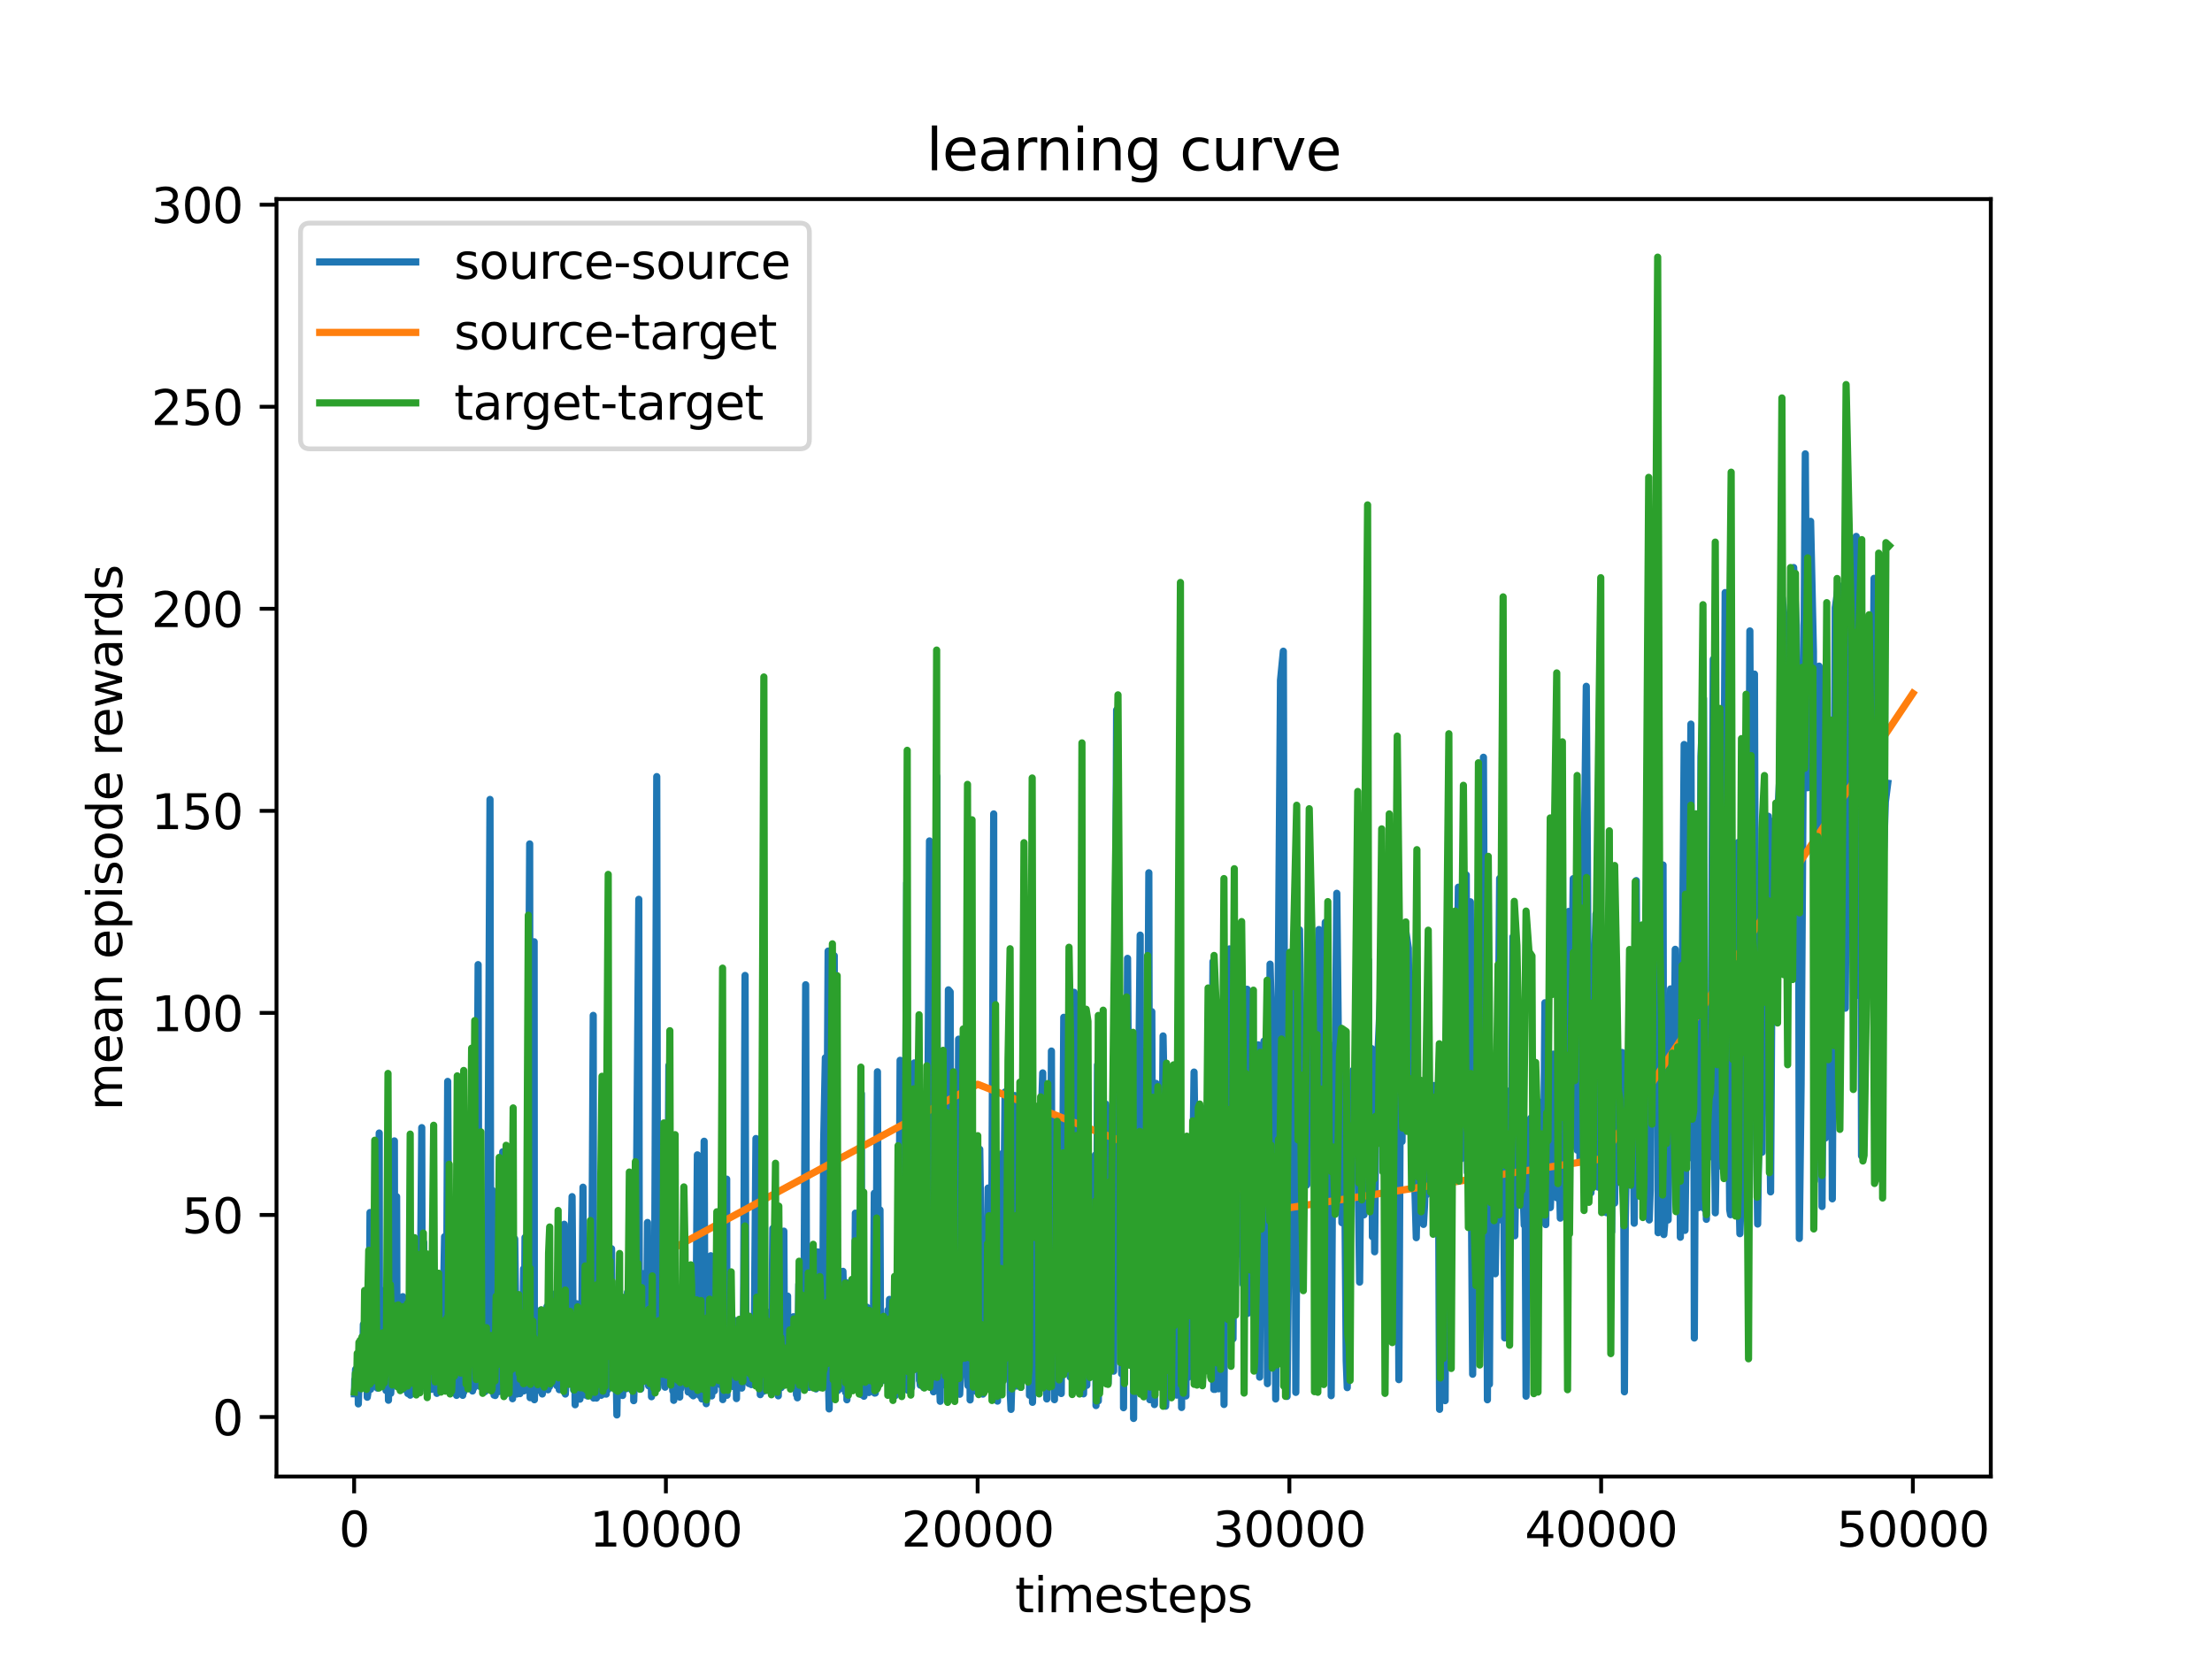<?xml version="1.0" encoding="utf-8" standalone="no"?>
<!DOCTYPE svg PUBLIC "-//W3C//DTD SVG 1.1//EN"
  "http://www.w3.org/Graphics/SVG/1.1/DTD/svg11.dtd">
<svg xmlns:xlink="http://www.w3.org/1999/xlink" width="460.8pt" height="345.6pt" viewBox="0 0 460.8 345.6" xmlns="http://www.w3.org/2000/svg" version="1.1">
 <defs>
  <style type="text/css">*{stroke-linejoin: round; stroke-linecap: butt}</style>
 </defs>
 <g id="figure_1">
  <g id="patch_1">
   <path d="M 0 345.6 
L 460.8 345.6 
L 460.8 0 
L 0 0 
z
" style="fill: #ffffff"/>
  </g>
  <g id="axes_1">
   <g id="patch_2">
    <path d="M 57.6 307.584 
L 414.72 307.584 
L 414.72 41.472 
L 57.6 41.472 
z
" style="fill: #ffffff"/>
   </g>
   <g id="matplotlib.axis_1">
    <g id="xtick_1">
     <g id="line2d_1">
      <defs>
       <path id="mffcfebd6f3" d="M 0 0 
L 0 3.5 
" style="stroke: #000000; stroke-width: 0.8"/>
      </defs>
      <g>
       <use xlink:href="#mffcfebd6f3" x="73.774" y="307.584" style="stroke: #000000; stroke-width: 0.8"/>
      </g>
     </g>
     <g id="text_1">
      <!-- 0 -->
      <g transform="translate(70.593 322.182) scale(0.1 -0.1)">
       <defs>
        <path id="DejaVuSans-30" d="M 2034 4250 
Q 1547 4250 1301 3770 
Q 1056 3291 1056 2328 
Q 1056 1369 1301 889 
Q 1547 409 2034 409 
Q 2525 409 2770 889 
Q 3016 1369 3016 2328 
Q 3016 3291 2770 3770 
Q 2525 4250 2034 4250 
z
M 2034 4750 
Q 2819 4750 3233 4129 
Q 3647 3509 3647 2328 
Q 3647 1150 3233 529 
Q 2819 -91 2034 -91 
Q 1250 -91 836 529 
Q 422 1150 422 2328 
Q 422 3509 836 4129 
Q 1250 4750 2034 4750 
z
" transform="scale(0.016)"/>
       </defs>
       <use xlink:href="#DejaVuSans-30"/>
      </g>
     </g>
    </g>
    <g id="xtick_2">
     <g id="line2d_2">
      <g>
       <use xlink:href="#mffcfebd6f3" x="138.717" y="307.584" style="stroke: #000000; stroke-width: 0.8"/>
      </g>
     </g>
     <g id="text_2">
      <!-- 10000 -->
      <g transform="translate(122.811 322.182) scale(0.1 -0.1)">
       <defs>
        <path id="DejaVuSans-31" d="M 794 531 
L 1825 531 
L 1825 4091 
L 703 3866 
L 703 4441 
L 1819 4666 
L 2450 4666 
L 2450 531 
L 3481 531 
L 3481 0 
L 794 0 
L 794 531 
z
" transform="scale(0.016)"/>
       </defs>
       <use xlink:href="#DejaVuSans-31"/>
       <use xlink:href="#DejaVuSans-30" x="63.623"/>
       <use xlink:href="#DejaVuSans-30" x="127.246"/>
       <use xlink:href="#DejaVuSans-30" x="190.869"/>
       <use xlink:href="#DejaVuSans-30" x="254.492"/>
      </g>
     </g>
    </g>
    <g id="xtick_3">
     <g id="line2d_3">
      <g>
       <use xlink:href="#mffcfebd6f3" x="203.659" y="307.584" style="stroke: #000000; stroke-width: 0.8"/>
      </g>
     </g>
     <g id="text_3">
      <!-- 20000 -->
      <g transform="translate(187.753 322.182) scale(0.1 -0.1)">
       <defs>
        <path id="DejaVuSans-32" d="M 1228 531 
L 3431 531 
L 3431 0 
L 469 0 
L 469 531 
Q 828 903 1448 1529 
Q 2069 2156 2228 2338 
Q 2531 2678 2651 2914 
Q 2772 3150 2772 3378 
Q 2772 3750 2511 3984 
Q 2250 4219 1831 4219 
Q 1534 4219 1204 4116 
Q 875 4013 500 3803 
L 500 4441 
Q 881 4594 1212 4672 
Q 1544 4750 1819 4750 
Q 2544 4750 2975 4387 
Q 3406 4025 3406 3419 
Q 3406 3131 3298 2873 
Q 3191 2616 2906 2266 
Q 2828 2175 2409 1742 
Q 1991 1309 1228 531 
z
" transform="scale(0.016)"/>
       </defs>
       <use xlink:href="#DejaVuSans-32"/>
       <use xlink:href="#DejaVuSans-30" x="63.623"/>
       <use xlink:href="#DejaVuSans-30" x="127.246"/>
       <use xlink:href="#DejaVuSans-30" x="190.869"/>
       <use xlink:href="#DejaVuSans-30" x="254.492"/>
      </g>
     </g>
    </g>
    <g id="xtick_4">
     <g id="line2d_4">
      <g>
       <use xlink:href="#mffcfebd6f3" x="268.602" y="307.584" style="stroke: #000000; stroke-width: 0.8"/>
      </g>
     </g>
     <g id="text_4">
      <!-- 30000 -->
      <g transform="translate(252.696 322.182) scale(0.1 -0.1)">
       <defs>
        <path id="DejaVuSans-33" d="M 2597 2516 
Q 3050 2419 3304 2112 
Q 3559 1806 3559 1356 
Q 3559 666 3084 287 
Q 2609 -91 1734 -91 
Q 1441 -91 1130 -33 
Q 819 25 488 141 
L 488 750 
Q 750 597 1062 519 
Q 1375 441 1716 441 
Q 2309 441 2620 675 
Q 2931 909 2931 1356 
Q 2931 1769 2642 2001 
Q 2353 2234 1838 2234 
L 1294 2234 
L 1294 2753 
L 1863 2753 
Q 2328 2753 2575 2939 
Q 2822 3125 2822 3475 
Q 2822 3834 2567 4026 
Q 2313 4219 1838 4219 
Q 1578 4219 1281 4162 
Q 984 4106 628 3988 
L 628 4550 
Q 988 4650 1302 4700 
Q 1616 4750 1894 4750 
Q 2613 4750 3031 4423 
Q 3450 4097 3450 3541 
Q 3450 3153 3228 2886 
Q 3006 2619 2597 2516 
z
" transform="scale(0.016)"/>
       </defs>
       <use xlink:href="#DejaVuSans-33"/>
       <use xlink:href="#DejaVuSans-30" x="63.623"/>
       <use xlink:href="#DejaVuSans-30" x="127.246"/>
       <use xlink:href="#DejaVuSans-30" x="190.869"/>
       <use xlink:href="#DejaVuSans-30" x="254.492"/>
      </g>
     </g>
    </g>
    <g id="xtick_5">
     <g id="line2d_5">
      <g>
       <use xlink:href="#mffcfebd6f3" x="333.545" y="307.584" style="stroke: #000000; stroke-width: 0.8"/>
      </g>
     </g>
     <g id="text_5">
      <!-- 40000 -->
      <g transform="translate(317.638 322.182) scale(0.1 -0.1)">
       <defs>
        <path id="DejaVuSans-34" d="M 2419 4116 
L 825 1625 
L 2419 1625 
L 2419 4116 
z
M 2253 4666 
L 3047 4666 
L 3047 1625 
L 3713 1625 
L 3713 1100 
L 3047 1100 
L 3047 0 
L 2419 0 
L 2419 1100 
L 313 1100 
L 313 1709 
L 2253 4666 
z
" transform="scale(0.016)"/>
       </defs>
       <use xlink:href="#DejaVuSans-34"/>
       <use xlink:href="#DejaVuSans-30" x="63.623"/>
       <use xlink:href="#DejaVuSans-30" x="127.246"/>
       <use xlink:href="#DejaVuSans-30" x="190.869"/>
       <use xlink:href="#DejaVuSans-30" x="254.492"/>
      </g>
     </g>
    </g>
    <g id="xtick_6">
     <g id="line2d_6">
      <g>
       <use xlink:href="#mffcfebd6f3" x="398.487" y="307.584" style="stroke: #000000; stroke-width: 0.8"/>
      </g>
     </g>
     <g id="text_6">
      <!-- 50000 -->
      <g transform="translate(382.581 322.182) scale(0.1 -0.1)">
       <defs>
        <path id="DejaVuSans-35" d="M 691 4666 
L 3169 4666 
L 3169 4134 
L 1269 4134 
L 1269 2991 
Q 1406 3038 1543 3061 
Q 1681 3084 1819 3084 
Q 2600 3084 3056 2656 
Q 3513 2228 3513 1497 
Q 3513 744 3044 326 
Q 2575 -91 1722 -91 
Q 1428 -91 1123 -41 
Q 819 9 494 109 
L 494 744 
Q 775 591 1075 516 
Q 1375 441 1709 441 
Q 2250 441 2565 725 
Q 2881 1009 2881 1497 
Q 2881 1984 2565 2268 
Q 2250 2553 1709 2553 
Q 1456 2553 1204 2497 
Q 953 2441 691 2322 
L 691 4666 
z
" transform="scale(0.016)"/>
       </defs>
       <use xlink:href="#DejaVuSans-35"/>
       <use xlink:href="#DejaVuSans-30" x="63.623"/>
       <use xlink:href="#DejaVuSans-30" x="127.246"/>
       <use xlink:href="#DejaVuSans-30" x="190.869"/>
       <use xlink:href="#DejaVuSans-30" x="254.492"/>
      </g>
     </g>
    </g>
    <g id="text_7">
     <!-- timesteps -->
     <g transform="translate(211.444 335.861) scale(0.1 -0.1)">
      <defs>
       <path id="DejaVuSans-74" d="M 1172 4494 
L 1172 3500 
L 2356 3500 
L 2356 3053 
L 1172 3053 
L 1172 1153 
Q 1172 725 1289 603 
Q 1406 481 1766 481 
L 2356 481 
L 2356 0 
L 1766 0 
Q 1100 0 847 248 
Q 594 497 594 1153 
L 594 3053 
L 172 3053 
L 172 3500 
L 594 3500 
L 594 4494 
L 1172 4494 
z
" transform="scale(0.016)"/>
       <path id="DejaVuSans-69" d="M 603 3500 
L 1178 3500 
L 1178 0 
L 603 0 
L 603 3500 
z
M 603 4863 
L 1178 4863 
L 1178 4134 
L 603 4134 
L 603 4863 
z
" transform="scale(0.016)"/>
       <path id="DejaVuSans-6d" d="M 3328 2828 
Q 3544 3216 3844 3400 
Q 4144 3584 4550 3584 
Q 5097 3584 5394 3201 
Q 5691 2819 5691 2113 
L 5691 0 
L 5113 0 
L 5113 2094 
Q 5113 2597 4934 2840 
Q 4756 3084 4391 3084 
Q 3944 3084 3684 2787 
Q 3425 2491 3425 1978 
L 3425 0 
L 2847 0 
L 2847 2094 
Q 2847 2600 2669 2842 
Q 2491 3084 2119 3084 
Q 1678 3084 1418 2786 
Q 1159 2488 1159 1978 
L 1159 0 
L 581 0 
L 581 3500 
L 1159 3500 
L 1159 2956 
Q 1356 3278 1631 3431 
Q 1906 3584 2284 3584 
Q 2666 3584 2933 3390 
Q 3200 3197 3328 2828 
z
" transform="scale(0.016)"/>
       <path id="DejaVuSans-65" d="M 3597 1894 
L 3597 1613 
L 953 1613 
Q 991 1019 1311 708 
Q 1631 397 2203 397 
Q 2534 397 2845 478 
Q 3156 559 3463 722 
L 3463 178 
Q 3153 47 2828 -22 
Q 2503 -91 2169 -91 
Q 1331 -91 842 396 
Q 353 884 353 1716 
Q 353 2575 817 3079 
Q 1281 3584 2069 3584 
Q 2775 3584 3186 3129 
Q 3597 2675 3597 1894 
z
M 3022 2063 
Q 3016 2534 2758 2815 
Q 2500 3097 2075 3097 
Q 1594 3097 1305 2825 
Q 1016 2553 972 2059 
L 3022 2063 
z
" transform="scale(0.016)"/>
       <path id="DejaVuSans-73" d="M 2834 3397 
L 2834 2853 
Q 2591 2978 2328 3040 
Q 2066 3103 1784 3103 
Q 1356 3103 1142 2972 
Q 928 2841 928 2578 
Q 928 2378 1081 2264 
Q 1234 2150 1697 2047 
L 1894 2003 
Q 2506 1872 2764 1633 
Q 3022 1394 3022 966 
Q 3022 478 2636 193 
Q 2250 -91 1575 -91 
Q 1294 -91 989 -36 
Q 684 19 347 128 
L 347 722 
Q 666 556 975 473 
Q 1284 391 1588 391 
Q 1994 391 2212 530 
Q 2431 669 2431 922 
Q 2431 1156 2273 1281 
Q 2116 1406 1581 1522 
L 1381 1569 
Q 847 1681 609 1914 
Q 372 2147 372 2553 
Q 372 3047 722 3315 
Q 1072 3584 1716 3584 
Q 2034 3584 2315 3537 
Q 2597 3491 2834 3397 
z
" transform="scale(0.016)"/>
       <path id="DejaVuSans-70" d="M 1159 525 
L 1159 -1331 
L 581 -1331 
L 581 3500 
L 1159 3500 
L 1159 2969 
Q 1341 3281 1617 3432 
Q 1894 3584 2278 3584 
Q 2916 3584 3314 3078 
Q 3713 2572 3713 1747 
Q 3713 922 3314 415 
Q 2916 -91 2278 -91 
Q 1894 -91 1617 61 
Q 1341 213 1159 525 
z
M 3116 1747 
Q 3116 2381 2855 2742 
Q 2594 3103 2138 3103 
Q 1681 3103 1420 2742 
Q 1159 2381 1159 1747 
Q 1159 1113 1420 752 
Q 1681 391 2138 391 
Q 2594 391 2855 752 
Q 3116 1113 3116 1747 
z
" transform="scale(0.016)"/>
      </defs>
      <use xlink:href="#DejaVuSans-74"/>
      <use xlink:href="#DejaVuSans-69" x="39.209"/>
      <use xlink:href="#DejaVuSans-6d" x="66.992"/>
      <use xlink:href="#DejaVuSans-65" x="164.404"/>
      <use xlink:href="#DejaVuSans-73" x="225.928"/>
      <use xlink:href="#DejaVuSans-74" x="278.027"/>
      <use xlink:href="#DejaVuSans-65" x="317.236"/>
      <use xlink:href="#DejaVuSans-70" x="378.76"/>
      <use xlink:href="#DejaVuSans-73" x="442.236"/>
     </g>
    </g>
   </g>
   <g id="matplotlib.axis_2">
    <g id="ytick_1">
     <g id="line2d_7">
      <defs>
       <path id="mae35ac0bb5" d="M 0 0 
L -3.5 0 
" style="stroke: #000000; stroke-width: 0.8"/>
      </defs>
      <g>
       <use xlink:href="#mae35ac0bb5" x="57.6" y="295.187" style="stroke: #000000; stroke-width: 0.8"/>
      </g>
     </g>
     <g id="text_8">
      <!-- 0 -->
      <g transform="translate(44.237 298.987) scale(0.1 -0.1)">
       <use xlink:href="#DejaVuSans-30"/>
      </g>
     </g>
    </g>
    <g id="ytick_2">
     <g id="line2d_8">
      <g>
       <use xlink:href="#mae35ac0bb5" x="57.6" y="253.096" style="stroke: #000000; stroke-width: 0.8"/>
      </g>
     </g>
     <g id="text_9">
      <!-- 50 -->
      <g transform="translate(37.875 256.896) scale(0.1 -0.1)">
       <use xlink:href="#DejaVuSans-35"/>
       <use xlink:href="#DejaVuSans-30" x="63.623"/>
      </g>
     </g>
    </g>
    <g id="ytick_3">
     <g id="line2d_9">
      <g>
       <use xlink:href="#mae35ac0bb5" x="57.6" y="211.005" style="stroke: #000000; stroke-width: 0.8"/>
      </g>
     </g>
     <g id="text_10">
      <!-- 100 -->
      <g transform="translate(31.512 214.805) scale(0.1 -0.1)">
       <use xlink:href="#DejaVuSans-31"/>
       <use xlink:href="#DejaVuSans-30" x="63.623"/>
       <use xlink:href="#DejaVuSans-30" x="127.246"/>
      </g>
     </g>
    </g>
    <g id="ytick_4">
     <g id="line2d_10">
      <g>
       <use xlink:href="#mae35ac0bb5" x="57.6" y="168.914" style="stroke: #000000; stroke-width: 0.8"/>
      </g>
     </g>
     <g id="text_11">
      <!-- 150 -->
      <g transform="translate(31.512 172.714) scale(0.1 -0.1)">
       <use xlink:href="#DejaVuSans-31"/>
       <use xlink:href="#DejaVuSans-35" x="63.623"/>
       <use xlink:href="#DejaVuSans-30" x="127.246"/>
      </g>
     </g>
    </g>
    <g id="ytick_5">
     <g id="line2d_11">
      <g>
       <use xlink:href="#mae35ac0bb5" x="57.6" y="126.823" style="stroke: #000000; stroke-width: 0.8"/>
      </g>
     </g>
     <g id="text_12">
      <!-- 200 -->
      <g transform="translate(31.512 130.623) scale(0.1 -0.1)">
       <use xlink:href="#DejaVuSans-32"/>
       <use xlink:href="#DejaVuSans-30" x="63.623"/>
       <use xlink:href="#DejaVuSans-30" x="127.246"/>
      </g>
     </g>
    </g>
    <g id="ytick_6">
     <g id="line2d_12">
      <g>
       <use xlink:href="#mae35ac0bb5" x="57.6" y="84.733" style="stroke: #000000; stroke-width: 0.8"/>
      </g>
     </g>
     <g id="text_13">
      <!-- 250 -->
      <g transform="translate(31.512 88.532) scale(0.1 -0.1)">
       <use xlink:href="#DejaVuSans-32"/>
       <use xlink:href="#DejaVuSans-35" x="63.623"/>
       <use xlink:href="#DejaVuSans-30" x="127.246"/>
      </g>
     </g>
    </g>
    <g id="ytick_7">
     <g id="line2d_13">
      <g>
       <use xlink:href="#mae35ac0bb5" x="57.6" y="42.642" style="stroke: #000000; stroke-width: 0.8"/>
      </g>
     </g>
     <g id="text_14">
      <!-- 300 -->
      <g transform="translate(31.512 46.441) scale(0.1 -0.1)">
       <use xlink:href="#DejaVuSans-33"/>
       <use xlink:href="#DejaVuSans-30" x="63.623"/>
       <use xlink:href="#DejaVuSans-30" x="127.246"/>
      </g>
     </g>
    </g>
    <g id="text_15">
     <!-- mean episode rewards -->
     <g transform="translate(25.433 231.36) rotate(-90) scale(0.1 -0.1)">
      <defs>
       <path id="DejaVuSans-61" d="M 2194 1759 
Q 1497 1759 1228 1600 
Q 959 1441 959 1056 
Q 959 750 1161 570 
Q 1363 391 1709 391 
Q 2188 391 2477 730 
Q 2766 1069 2766 1631 
L 2766 1759 
L 2194 1759 
z
M 3341 1997 
L 3341 0 
L 2766 0 
L 2766 531 
Q 2569 213 2275 61 
Q 1981 -91 1556 -91 
Q 1019 -91 701 211 
Q 384 513 384 1019 
Q 384 1609 779 1909 
Q 1175 2209 1959 2209 
L 2766 2209 
L 2766 2266 
Q 2766 2663 2505 2880 
Q 2244 3097 1772 3097 
Q 1472 3097 1187 3025 
Q 903 2953 641 2809 
L 641 3341 
Q 956 3463 1253 3523 
Q 1550 3584 1831 3584 
Q 2591 3584 2966 3190 
Q 3341 2797 3341 1997 
z
" transform="scale(0.016)"/>
       <path id="DejaVuSans-6e" d="M 3513 2113 
L 3513 0 
L 2938 0 
L 2938 2094 
Q 2938 2591 2744 2837 
Q 2550 3084 2163 3084 
Q 1697 3084 1428 2787 
Q 1159 2491 1159 1978 
L 1159 0 
L 581 0 
L 581 3500 
L 1159 3500 
L 1159 2956 
Q 1366 3272 1645 3428 
Q 1925 3584 2291 3584 
Q 2894 3584 3203 3211 
Q 3513 2838 3513 2113 
z
" transform="scale(0.016)"/>
       <path id="DejaVuSans-20" transform="scale(0.016)"/>
       <path id="DejaVuSans-6f" d="M 1959 3097 
Q 1497 3097 1228 2736 
Q 959 2375 959 1747 
Q 959 1119 1226 758 
Q 1494 397 1959 397 
Q 2419 397 2687 759 
Q 2956 1122 2956 1747 
Q 2956 2369 2687 2733 
Q 2419 3097 1959 3097 
z
M 1959 3584 
Q 2709 3584 3137 3096 
Q 3566 2609 3566 1747 
Q 3566 888 3137 398 
Q 2709 -91 1959 -91 
Q 1206 -91 779 398 
Q 353 888 353 1747 
Q 353 2609 779 3096 
Q 1206 3584 1959 3584 
z
" transform="scale(0.016)"/>
       <path id="DejaVuSans-64" d="M 2906 2969 
L 2906 4863 
L 3481 4863 
L 3481 0 
L 2906 0 
L 2906 525 
Q 2725 213 2448 61 
Q 2172 -91 1784 -91 
Q 1150 -91 751 415 
Q 353 922 353 1747 
Q 353 2572 751 3078 
Q 1150 3584 1784 3584 
Q 2172 3584 2448 3432 
Q 2725 3281 2906 2969 
z
M 947 1747 
Q 947 1113 1208 752 
Q 1469 391 1925 391 
Q 2381 391 2643 752 
Q 2906 1113 2906 1747 
Q 2906 2381 2643 2742 
Q 2381 3103 1925 3103 
Q 1469 3103 1208 2742 
Q 947 2381 947 1747 
z
" transform="scale(0.016)"/>
       <path id="DejaVuSans-72" d="M 2631 2963 
Q 2534 3019 2420 3045 
Q 2306 3072 2169 3072 
Q 1681 3072 1420 2755 
Q 1159 2438 1159 1844 
L 1159 0 
L 581 0 
L 581 3500 
L 1159 3500 
L 1159 2956 
Q 1341 3275 1631 3429 
Q 1922 3584 2338 3584 
Q 2397 3584 2469 3576 
Q 2541 3569 2628 3553 
L 2631 2963 
z
" transform="scale(0.016)"/>
       <path id="DejaVuSans-77" d="M 269 3500 
L 844 3500 
L 1563 769 
L 2278 3500 
L 2956 3500 
L 3675 769 
L 4391 3500 
L 4966 3500 
L 4050 0 
L 3372 0 
L 2619 2869 
L 1863 0 
L 1184 0 
L 269 3500 
z
" transform="scale(0.016)"/>
      </defs>
      <use xlink:href="#DejaVuSans-6d"/>
      <use xlink:href="#DejaVuSans-65" x="97.412"/>
      <use xlink:href="#DejaVuSans-61" x="158.936"/>
      <use xlink:href="#DejaVuSans-6e" x="220.215"/>
      <use xlink:href="#DejaVuSans-20" x="283.594"/>
      <use xlink:href="#DejaVuSans-65" x="315.381"/>
      <use xlink:href="#DejaVuSans-70" x="376.904"/>
      <use xlink:href="#DejaVuSans-69" x="440.381"/>
      <use xlink:href="#DejaVuSans-73" x="468.164"/>
      <use xlink:href="#DejaVuSans-6f" x="520.264"/>
      <use xlink:href="#DejaVuSans-64" x="581.445"/>
      <use xlink:href="#DejaVuSans-65" x="644.922"/>
      <use xlink:href="#DejaVuSans-20" x="706.445"/>
      <use xlink:href="#DejaVuSans-72" x="738.232"/>
      <use xlink:href="#DejaVuSans-65" x="777.096"/>
      <use xlink:href="#DejaVuSans-77" x="838.619"/>
      <use xlink:href="#DejaVuSans-61" x="920.406"/>
      <use xlink:href="#DejaVuSans-72" x="981.686"/>
      <use xlink:href="#DejaVuSans-64" x="1021.049"/>
      <use xlink:href="#DejaVuSans-73" x="1084.525"/>
     </g>
    </g>
   </g>
   <g id="line2d_14">
    <path d="M 73.833 290.354 
L 73.904 287.348 
L 73.982 287.757 
L 74.067 285.269 
L 74.333 289.502 
L 74.541 283.515 
L 74.645 292.461 
L 74.982 281.342 
L 75.112 285.835 
L 75.248 279.258 
L 75.534 284.396 
L 75.69 275.912 
L 75.781 288.328 
L 76.099 281.162 
L 76.281 286.163 
L 76.404 281.402 
L 76.508 291.067 
L 76.612 290.37 
L 76.833 286.91 
L 77.08 252.586 
L 77.203 289.421 
L 77.32 280.773 
L 77.573 253.47 
L 77.658 286.677 
L 77.749 285.887 
L 78.06 273.984 
L 78.242 275.463 
L 78.535 288.954 
L 78.613 289.166 
L 78.742 277.649 
L 78.996 236.03 
L 79.067 288.368 
L 79.223 276.139 
L 79.437 268.768 
L 79.515 287.103 
L 79.645 286.25 
L 79.736 287.623 
L 79.885 273.184 
L 79.957 288.212 
L 80.165 272.931 
L 80.32 272.952 
L 80.418 289.675 
L 80.502 285.895 
L 80.736 270.803 
L 80.924 291.696 
L 81.152 275.022 
L 81.34 288.474 
L 81.399 290.256 
L 81.665 285.112 
L 81.847 274.596 
L 82.158 237.671 
L 82.236 287.104 
L 82.405 282.94 
L 82.626 249.283 
L 82.723 287.082 
L 82.84 281.953 
L 83.003 283.919 
L 83.21 271.888 
L 83.373 285.732 
L 83.483 285.09 
L 83.548 289.333 
L 83.918 270.12 
L 84.198 289.427 
L 84.263 288.434 
L 84.457 283.164 
L 84.522 289.361 
L 84.763 287.495 
L 84.899 275.227 
L 84.957 290.293 
L 85.165 279.472 
L 85.282 287.297 
L 85.405 284.338 
L 85.464 290.637 
L 85.691 287.551 
L 85.795 283.743 
L 85.919 285.339 
L 86.003 288.167 
L 86.107 287.978 
L 86.191 288.658 
L 86.393 265.226 
L 86.6 276.504 
L 86.737 274.691 
L 86.971 286.979 
L 87.107 284.306 
L 87.191 286.252 
L 87.503 276.994 
L 87.86 234.907 
L 87.977 288.435 
L 88.276 258.837 
L 88.367 287.667 
L 88.451 287.371 
L 88.614 269.666 
L 88.802 271.757 
L 88.88 289.544 
L 89.036 282.475 
L 89.231 286.775 
L 89.322 285.506 
L 89.497 276.093 
L 89.698 286.156 
L 89.815 282.726 
L 89.887 289.424 
L 90.211 256.846 
L 90.491 271.655 
L 90.789 267.521 
L 90.861 289.145 
L 91.004 290.266 
L 91.211 267.897 
L 91.283 289.165 
L 91.367 289.152 
L 91.53 280.871 
L 91.731 277.236 
L 91.978 289.134 
L 92.244 277.969 
L 92.614 257.618 
L 92.815 259.416 
L 92.952 284.298 
L 93.264 225.278 
L 93.601 286.205 
L 93.829 273.317 
L 94.036 288.215 
L 94.231 275.924 
L 94.491 282.862 
L 94.822 252.054 
L 94.913 288.23 
L 95.043 276.764 
L 95.108 290.683 
L 95.27 288.858 
L 95.478 281.956 
L 95.686 287.271 
L 95.796 280.45 
L 95.965 285.469 
L 96.095 279.132 
L 96.322 255.632 
L 96.394 290.676 
L 96.498 286.451 
L 96.576 290.087 
L 96.809 278.528 
L 96.965 277.001 
L 97.063 288.069 
L 97.18 280.493 
L 97.498 287.123 
L 97.764 264.588 
L 97.894 287.674 
L 98.017 280.558 
L 98.089 286.893 
L 98.264 269.558 
L 98.433 289.772 
L 98.595 287.241 
L 98.66 289.21 
L 98.81 275.696 
L 99.199 266.368 
L 99.602 200.947 
L 99.797 286.29 
L 99.875 288.781 
L 100.096 279.229 
L 100.225 277.479 
L 100.583 288.208 
L 100.68 287.755 
L 100.933 281.106 
L 101.044 289.897 
L 101.115 286.975 
L 101.316 276.886 
L 101.479 278.693 
L 102.076 166.538 
L 102.232 277.052 
L 102.524 247.914 
L 102.914 290.624 
L 103.018 280.409 
L 103.161 290.708 
L 103.291 286.874 
L 103.511 267.68 
L 103.622 279.366 
L 103.869 271.906 
L 103.947 289.89 
L 104.083 278.819 
L 104.161 288.163 
L 104.232 287.766 
L 104.479 255.101 
L 104.732 239.937 
L 104.901 282.756 
L 105.057 285.628 
L 105.187 290.598 
L 105.486 277.736 
L 105.629 280.704 
L 105.72 288.145 
L 105.804 286.224 
L 105.96 280.791 
L 106.057 287.816 
L 106.278 283.353 
L 106.447 289.399 
L 106.642 263.045 
L 106.772 291.383 
L 106.895 287 
L 106.966 287.58 
L 107.233 258.093 
L 107.661 290.403 
L 107.856 275.741 
L 108.122 272.987 
L 108.304 290.325 
L 108.389 286.91 
L 108.532 286.355 
L 108.674 289.104 
L 108.863 283.183 
L 109.084 264.293 
L 109.162 289.742 
L 109.369 257.785 
L 109.571 286.815 
L 109.83 257.58 
L 110.343 175.804 
L 110.434 291.167 
L 110.532 285.756 
L 110.753 288.962 
L 110.831 287.819 
L 111.272 196.181 
L 111.324 291.591 
L 111.46 285.824 
L 111.662 289.01 
L 111.831 289.707 
L 111.993 287.985 
L 112.058 288.797 
L 112.136 287.97 
L 112.259 278.989 
L 112.428 280.632 
L 112.649 272.905 
L 112.974 290.395 
L 113.065 288.382 
L 113.162 283.283 
L 113.363 288.238 
L 113.48 279.081 
L 113.591 288.7 
L 113.714 285.338 
L 113.935 272.194 
L 114.149 289.52 
L 114.285 274.861 
L 114.448 288.898 
L 114.727 277.814 
L 114.805 286.99 
L 115.019 280.784 
L 115.13 288.198 
L 115.415 281.63 
L 115.623 286.231 
L 115.792 269.417 
L 116.026 288.68 
L 116.214 284.039 
L 116.364 283.803 
L 116.507 289.495 
L 116.786 279.754 
L 117.007 284.437 
L 117.123 286.499 
L 117.539 255.035 
L 117.721 288.734 
L 117.773 290.403 
L 117.961 285.23 
L 118.065 286.243 
L 118.383 268.92 
L 118.474 287.781 
L 118.695 271.44 
L 119.176 249.282 
L 119.494 289.543 
L 119.663 274.21 
L 119.812 292.636 
L 120.078 271.568 
L 120.163 287.025 
L 120.338 271.989 
L 120.416 288.776 
L 120.741 273.872 
L 120.806 291.478 
L 120.936 282.971 
L 121.169 279.973 
L 121.449 247.313 
L 121.624 285.308 
L 121.728 284.174 
L 121.786 290.591 
L 121.89 286.715 
L 121.994 287.671 
L 122.163 277.748 
L 122.371 290.811 
L 122.54 286.056 
L 122.676 283.138 
L 122.767 288.145 
L 122.903 276.549 
L 123.085 285.186 
L 123.228 278.121 
L 123.579 211.523 
L 123.663 291.244 
L 123.819 286.845 
L 123.897 287.345 
L 124.046 285.175 
L 124.248 291.248 
L 124.332 286.663 
L 124.507 289.013 
L 124.592 287.26 
L 124.728 280.111 
L 124.858 285.167 
L 124.969 279.788 
L 125.04 289.067 
L 125.157 283.084 
L 125.248 290.659 
L 125.618 258.861 
L 125.806 290.394 
L 126.06 284.279 
L 126.287 290.42 
L 126.443 282.278 
L 126.625 289.491 
L 126.852 287.718 
L 127.066 269.574 
L 127.164 284.386 
L 127.397 260.132 
L 127.644 288.76 
L 127.917 269.937 
L 128.138 269.05 
L 128.385 287.379 
L 128.508 294.759 
L 128.937 269.294 
L 129.151 286.849 
L 129.242 287.174 
L 129.352 290.347 
L 129.502 282.095 
L 129.703 290.702 
L 129.872 283.667 
L 129.995 289.433 
L 130.138 283.899 
L 130.268 286.701 
L 130.352 285.63 
L 130.437 289.317 
L 130.508 288.573 
L 130.709 269.213 
L 130.8 286.967 
L 131.008 287.145 
L 131.112 286.578 
L 131.21 282.363 
L 131.534 289.496 
L 131.606 288.687 
L 131.729 283.81 
L 131.937 267.6 
L 132.015 291.788 
L 132.073 289.821 
L 132.281 285.737 
L 133.073 187.345 
L 133.197 286.018 
L 133.327 276.112 
L 133.489 289.358 
L 133.658 286.476 
L 133.749 286.261 
L 133.95 265.318 
L 134.08 286.793 
L 134.171 283.974 
L 134.489 268.297 
L 134.625 285.994 
L 134.885 254.663 
L 135.119 288.691 
L 135.197 288.574 
L 135.548 269.388 
L 135.717 290.966 
L 135.807 285.072 
L 135.95 284.262 
L 136.067 282.504 
L 136.165 285.257 
L 136.32 277.35 
L 136.814 161.779 
L 137.015 289.189 
L 137.119 282.738 
L 137.463 248.659 
L 137.606 284.244 
L 137.84 273.184 
L 137.931 287.85 
L 138.191 278.304 
L 138.288 286.95 
L 138.399 283.768 
L 138.548 288.978 
L 138.743 268.535 
L 138.983 279.244 
L 139.334 221.956 
L 139.483 286.268 
L 139.6 285.547 
L 139.782 271.946 
L 139.873 286.825 
L 139.977 286.68 
L 140.074 286.956 
L 140.146 289.748 
L 140.282 280.351 
L 140.353 291.716 
L 140.418 289.551 
L 140.496 286.176 
L 140.594 287.654 
L 140.802 283.371 
L 140.944 284.276 
L 141.003 290.744 
L 141.217 274.333 
L 141.509 287.835 
L 141.6 291.043 
L 141.73 280.794 
L 141.802 289.305 
L 141.983 281.269 
L 142.172 287.306 
L 142.445 266.247 
L 142.62 268.85 
L 142.717 285.068 
L 142.958 268.506 
L 143.146 288.744 
L 143.276 288.4 
L 143.367 289.987 
L 143.484 282.18 
L 143.75 289.265 
L 143.938 271.847 
L 144.101 290.489 
L 144.256 272.403 
L 144.419 290.774 
L 144.503 288.336 
L 144.679 267.615 
L 144.75 287.811 
L 144.932 282.017 
L 145.276 240.578 
L 145.432 288.271 
L 145.646 289.811 
L 145.731 290.7 
L 145.828 285.492 
L 146.146 260.651 
L 146.218 291.432 
L 146.309 287.656 
L 146.4 289.294 
L 146.685 237.74 
L 146.893 288.591 
L 146.965 288.316 
L 147.056 285.525 
L 147.12 292.415 
L 147.27 274.634 
L 147.452 275.527 
L 147.621 287.023 
L 148.069 261.594 
L 148.25 290.805 
L 148.309 289.88 
L 148.582 275.627 
L 148.822 289.74 
L 148.991 270.937 
L 149.14 273.2 
L 149.283 282.37 
L 149.426 280.891 
L 149.647 287.2 
L 149.991 255.243 
L 150.16 288.53 
L 150.27 284.205 
L 150.413 283.836 
L 150.569 291.567 
L 150.699 277.575 
L 150.835 287.474 
L 150.972 277.906 
L 151.036 289.209 
L 151.121 286.76 
L 151.381 245.631 
L 151.446 290.664 
L 151.543 282.521 
L 151.634 286.769 
L 151.783 273.434 
L 151.92 276.551 
L 152.173 285.563 
L 152.309 281.125 
L 152.498 281.075 
L 152.608 281.231 
L 152.673 288.842 
L 152.764 287.148 
L 152.861 287.665 
L 153.115 275.096 
L 153.251 284.661 
L 153.368 284.93 
L 153.42 291.352 
L 153.511 284.482 
L 153.589 287.067 
L 153.758 283.832 
L 153.881 278.09 
L 153.985 284.103 
L 154.121 276.981 
L 154.342 287.723 
L 154.459 282.87 
L 154.524 289.166 
L 154.608 287.637 
L 154.836 286.423 
L 155.212 203.203 
L 155.394 284.914 
L 155.511 281.612 
L 155.66 284.365 
L 155.946 280.684 
L 156.024 288.228 
L 156.128 286.637 
L 156.225 287.266 
L 156.342 282.082 
L 156.531 288.443 
L 156.615 287.176 
L 156.712 288.226 
L 156.81 283.7 
L 156.933 284.582 
L 157.083 283.234 
L 157.479 237.176 
L 157.557 286.04 
L 157.687 280.55 
L 157.901 284.203 
L 157.985 288.344 
L 158.122 282.617 
L 158.2 287.94 
L 158.297 283.284 
L 158.375 290.534 
L 158.537 272.205 
L 158.674 285.536 
L 158.94 284.903 
L 159.031 289.844 
L 159.232 276.303 
L 159.31 288.43 
L 159.395 287.624 
L 159.589 274.455 
L 159.732 286.782 
L 159.901 273.367 
L 160.025 285.038 
L 160.135 285.006 
L 160.245 282.312 
L 160.349 287.849 
L 160.512 277.054 
L 160.68 289.091 
L 160.992 255.908 
L 161.064 287.146 
L 161.258 276.037 
L 161.362 286.769 
L 161.466 284.466 
L 161.629 272.735 
L 161.81 288.293 
L 161.882 286.778 
L 162.07 262.35 
L 162.135 290.781 
L 162.33 271.482 
L 162.733 289.078 
L 162.876 279.308 
L 162.992 288.112 
L 163.291 256.47 
L 163.408 279.615 
L 163.57 286.638 
L 163.739 280.947 
L 163.85 287.149 
L 164.07 269.991 
L 164.142 288.201 
L 164.298 287.08 
L 164.473 284.975 
L 164.603 287.507 
L 164.759 280.816 
L 164.856 286.733 
L 164.986 280.453 
L 165.051 288.106 
L 165.142 287.539 
L 165.298 274.296 
L 165.415 285.968 
L 165.506 285.3 
L 165.623 286.752 
L 165.739 280.908 
L 165.85 282.613 
L 165.915 290.55 
L 166.006 284.502 
L 166.11 291.192 
L 166.408 267.534 
L 166.499 287.296 
L 166.636 286.58 
L 166.772 277.816 
L 166.947 287.893 
L 167.149 276.359 
L 167.24 287.66 
L 167.409 286.93 
L 167.837 205.141 
L 168.051 287.22 
L 168.175 278.363 
L 168.571 289.022 
L 168.805 282.804 
L 169.013 286.213 
L 169.168 286.586 
L 169.246 286.236 
L 169.324 287.471 
L 169.889 275.648 
L 169.987 289.338 
L 170.136 269.728 
L 170.35 260.793 
L 170.461 287.916 
L 170.604 276.966 
L 170.753 287.476 
L 170.935 271.078 
L 171.013 287.626 
L 171.136 283.291 
L 171.331 287.358 
L 171.578 238.115 
L 171.935 220.353 
L 172.013 284.888 
L 172.513 198.132 
L 172.584 287.608 
L 172.727 293.508 
L 172.896 282.959 
L 173.007 284.827 
L 173.214 272.442 
L 173.792 199.097 
L 173.955 289.039 
L 174.039 284.44 
L 174.234 268.682 
L 174.331 283.256 
L 174.461 277.805 
L 174.533 289.672 
L 174.669 282.385 
L 174.773 282.474 
L 175.02 270.151 
L 175.215 289.224 
L 175.403 280.625 
L 175.598 264.839 
L 175.773 271.236 
L 175.948 267.759 
L 176.156 290.05 
L 176.351 267.195 
L 176.429 291.602 
L 176.663 278.327 
L 176.786 280.988 
L 176.864 289.662 
L 176.949 288.598 
L 177.04 287.246 
L 177.221 279.229 
L 177.345 283.972 
L 177.501 284.138 
L 177.637 276.738 
L 177.721 289.144 
L 177.838 283.444 
L 177.949 285.077 
L 178.189 252.716 
L 178.273 285.533 
L 178.423 274.372 
L 178.722 283.922 
L 178.923 266.391 
L 179.014 285.162 
L 179.118 282.404 
L 179.442 227.817 
L 179.501 290.557 
L 179.579 286.938 
L 179.644 289.675 
L 179.916 284.198 
L 179.975 290.863 
L 180.059 285.796 
L 180.131 288.549 
L 180.319 272.797 
L 180.404 286.469 
L 180.585 272.298 
L 180.676 288.123 
L 180.813 274.059 
L 180.943 275.763 
L 181.014 290.083 
L 181.098 284.997 
L 181.176 286.575 
L 181.261 286.409 
L 181.41 276.192 
L 181.592 278.52 
L 181.871 288.395 
L 182.131 248.571 
L 182.209 290.208 
L 182.267 289.331 
L 182.339 290.193 
L 182.787 223.269 
L 183.034 284.74 
L 183.319 252.048 
L 183.43 277.199 
L 183.599 276.765 
L 183.729 282.672 
L 183.923 276.164 
L 183.995 287.568 
L 184.092 286.117 
L 184.261 274.589 
L 184.475 280.414 
L 184.605 279.45 
L 184.748 274.179 
L 184.852 282.379 
L 184.988 272.902 
L 185.079 288.105 
L 185.294 270.686 
L 185.456 289.32 
L 185.605 275.759 
L 185.683 288.79 
L 185.8 281.013 
L 185.878 289.853 
L 185.976 288.45 
L 186.274 279.663 
L 186.515 290.724 
L 186.658 274.657 
L 187.002 266.696 
L 187.171 278.567 
L 187.508 220.88 
L 187.625 277.931 
L 187.911 250.765 
L 188.21 249.701 
L 188.288 287.035 
L 188.391 286.611 
L 188.892 183.924 
L 189.015 278.454 
L 189.145 289.639 
L 189.275 277.434 
L 189.567 284.833 
L 189.651 286.465 
L 189.807 273.784 
L 189.885 289.047 
L 189.989 282.689 
L 190.47 221.421 
L 190.671 263.031 
L 191.048 234.962 
L 191.152 283.835 
L 191.45 245.78 
L 191.535 287.569 
L 191.613 287.479 
L 191.71 288.557 
L 192.08 265.226 
L 192.327 277.892 
L 192.398 289.042 
L 192.613 285.23 
L 192.795 285.938 
L 192.892 287.324 
L 193.048 270.931 
L 193.632 175.183 
L 193.697 288.84 
L 193.788 287.991 
L 193.99 283.104 
L 194.184 287.345 
L 194.373 253.866 
L 194.464 289.942 
L 194.645 274.722 
L 195.178 161.751 
L 195.347 283.304 
L 195.457 281.297 
L 195.613 288.91 
L 195.73 288.213 
L 195.86 291.918 
L 196.113 260.465 
L 196.412 288.518 
L 196.574 267.313 
L 196.717 270.926 
L 197.048 220.881 
L 197.178 282.998 
L 197.568 206.203 
L 197.938 206.632 
L 198.1 266.713 
L 198.406 289.511 
L 198.672 263.081 
L 198.821 289.227 
L 198.951 277.346 
L 199.081 283.867 
L 199.302 284.405 
L 199.367 288.697 
L 199.698 216.479 
L 199.789 283.62 
L 199.919 290.453 
L 200.205 284.149 
L 200.406 275.936 
L 200.659 252.551 
L 200.776 283.715 
L 200.984 279.609 
L 201.088 282.174 
L 201.328 249.334 
L 201.432 282.539 
L 201.64 288.644 
L 201.932 229.072 
L 202.094 291.632 
L 202.172 289.503 
L 202.439 258.503 
L 202.549 284.532 
L 202.776 245.415 
L 203.043 288.611 
L 203.153 280.647 
L 203.322 284.538 
L 203.439 289.906 
L 203.621 273.578 
L 203.854 290.239 
L 204.101 239.412 
L 204.465 265.692 
L 204.549 284.19 
L 204.764 290.423 
L 205.192 277.14 
L 205.361 275.874 
L 205.53 257.305 
L 205.627 282.215 
L 205.835 247.487 
L 205.952 286.946 
L 206.355 248.531 
L 206.504 275.351 
L 207.004 169.551 
L 207.069 290.023 
L 207.309 261.304 
L 207.504 286.172 
L 207.64 287.018 
L 207.796 291.879 
L 207.991 265.034 
L 208.29 288.897 
L 208.355 288.054 
L 208.472 277.728 
L 208.608 290.193 
L 208.855 240.259 
L 209.089 254.949 
L 209.374 227.472 
L 209.556 277.765 
L 209.745 276.444 
L 210.115 238.584 
L 210.452 290.197 
L 210.615 293.604 
L 211.017 279.721 
L 211.089 287.408 
L 211.407 228.222 
L 211.66 236.556 
L 211.732 288.749 
L 211.816 285.213 
L 211.94 278.088 
L 212.167 243.46 
L 212.498 252.777 
L 212.686 289.01 
L 213.07 261.793 
L 213.219 287.461 
L 213.55 217.471 
L 213.7 285.073 
L 214.252 193.991 
L 214.459 290.659 
L 214.661 280.136 
L 214.752 285.965 
L 214.914 278.735 
L 215.089 292.132 
L 215.33 280.717 
L 215.414 285.244 
L 215.602 252.818 
L 215.914 280.748 
L 216.375 260.581 
L 216.719 238.845 
L 217.219 223.506 
L 217.362 275.742 
L 217.59 241.021 
L 217.836 238.572 
L 218.07 291.429 
L 218.337 248.318 
L 218.694 284.616 
L 219.031 218.951 
L 219.168 279.163 
L 219.298 275.867 
L 219.402 286.481 
L 219.544 275.662 
L 219.661 291.581 
L 220.032 236.881 
L 220.226 273.412 
L 220.486 249.807 
L 220.85 243.174 
L 221.077 290.297 
L 221.603 211.922 
L 221.856 263.706 
L 222.149 231.707 
L 222.304 284.16 
L 222.499 272.178 
L 222.707 277.454 
L 222.928 286.85 
L 223.266 210.178 
L 223.383 282.727 
L 223.759 206.719 
L 223.961 250.522 
L 224.201 269.293 
L 224.402 248.138 
L 224.623 288.852 
L 224.909 231.269 
L 225.155 239.014 
L 225.389 263.704 
L 225.636 273.614 
L 225.72 290.367 
L 225.811 286.461 
L 226.26 212.678 
L 226.402 288.592 
L 226.604 249.936 
L 226.734 287.052 
L 227 282.721 
L 227.415 250.089 
L 227.656 242.524 
L 227.942 246.489 
L 228.175 240.622 
L 228.318 292.805 
L 228.63 221.822 
L 228.805 291.838 
L 228.903 283.34 
L 229.149 239.065 
L 229.448 241.903 
L 229.656 248.086 
L 230.357 230.002 
L 230.617 232.38 
L 230.831 288.119 
L 231 275.503 
L 231.228 271.505 
L 231.429 282.354 
L 231.624 251.357 
L 231.916 228.664 
L 231.994 285.641 
L 232.611 147.906 
L 233.247 248.87 
L 233.572 249.425 
L 233.669 286.198 
L 233.936 231.148 
L 234.053 293.254 
L 234.228 255.933 
L 234.514 283.859 
L 234.89 199.643 
L 235.157 236.142 
L 235.364 246.694 
L 236.001 217.135 
L 236.15 295.488 
L 236.306 258.959 
L 236.436 286.444 
L 236.65 248.977 
L 236.865 287.79 
L 237.124 233.406 
L 237.521 194.804 
L 237.676 274.917 
L 238.073 219.131 
L 238.196 287.472 
L 238.384 252.549 
L 238.469 288.002 
L 238.696 241.709 
L 238.884 253.733 
L 239.326 181.814 
L 239.527 291.591 
L 239.943 210.744 
L 240.112 256.472 
L 240.372 233.193 
L 240.495 292.597 
L 240.82 225.688 
L 241.001 253.972 
L 241.274 232.157 
L 241.54 240.077 
L 241.735 288.259 
L 242.287 215.805 
L 242.677 236.984 
L 242.82 292.934 
L 242.937 290.497 
L 243.106 257.266 
L 243.255 289.083 
L 243.346 287.747 
L 243.599 252.464 
L 243.703 284.706 
L 244.164 247.531 
L 244.658 287.279 
L 244.84 253.446 
L 245.028 254.407 
L 245.125 290.633 
L 245.353 290.158 
L 245.547 250.846 
L 245.788 257.611 
L 245.97 255.389 
L 246.145 293.21 
L 246.346 251.525 
L 246.554 249.608 
L 246.827 287.236 
L 247.054 290.81 
L 247.275 244.382 
L 247.535 286.925 
L 247.717 252.769 
L 247.97 280.707 
L 248.158 252.189 
L 248.34 254.256 
L 248.743 223.332 
L 248.983 240.196 
L 249.256 246.172 
L 249.574 261.184 
L 249.704 276.338 
L 250.003 246.589 
L 250.275 230.733 
L 250.34 288.269 
L 250.535 251.849 
L 250.756 280.65 
L 251.152 251.4 
L 251.405 276.841 
L 251.659 239.331 
L 251.886 243.461 
L 252.139 238.548 
L 252.295 259.11 
L 252.678 200.31 
L 252.86 289.432 
L 253.042 276.477 
L 253.12 289.43 
L 253.295 288.11 
L 253.808 225.062 
L 253.893 289.311 
L 254.113 283.68 
L 254.399 245.463 
L 254.847 227.366 
L 254.984 292.579 
L 255.282 226.625 
L 255.51 240.775 
L 256.146 197.667 
L 256.36 244.86 
L 256.601 239.801 
L 256.86 278.893 
L 257.218 229.525 
L 257.438 261.682 
L 258.075 204.189 
L 258.263 251.818 
L 258.601 224.258 
L 258.978 267.551 
L 259.789 206.075 
L 259.939 273.594 
L 260.192 237.101 
L 260.64 219.891 
L 260.815 254.776 
L 261.017 251.657 
L 261.329 219.27 
L 261.543 245.149 
L 261.783 243.875 
L 262.101 217.66 
L 262.413 286.887 
L 262.595 253.354 
L 262.861 232.343 
L 263.316 216.877 
L 263.491 255.185 
L 263.816 243.931 
L 264.03 288.239 
L 264.576 200.85 
L 265.322 230.067 
L 265.537 247.454 
L 265.751 291.433 
L 265.978 244.761 
L 266.751 141.701 
L 267.342 135.66 
L 267.628 229.528 
L 267.985 209.689 
L 268.122 290.896 
L 269.141 199.448 
L 269.368 241.943 
L 269.726 208.377 
L 269.94 290.061 
L 270.18 250.583 
L 270.713 193.695 
L 271.31 240.359 
L 272.012 233.842 
L 272.226 246.856 
L 272.616 218.405 
L 273.739 198.078 
L 274.005 235.883 
L 274.369 228.709 
L 274.752 193.639 
L 275.129 272.619 
L 275.447 217.665 
L 276.077 192.133 
L 276.317 242.183 
L 276.597 243.728 
L 276.921 217.605 
L 277.142 246.849 
L 277.311 290.745 
L 277.701 227.636 
L 277.902 250.309 
L 278.48 186.088 
L 278.811 217.019 
L 279.006 251.418 
L 279.357 221.764 
L 279.538 254.711 
L 279.74 249.265 
L 279.961 246.781 
L 280.162 249.363 
L 280.441 283.48 
L 280.655 289.071 
L 281.019 242.36 
L 281.493 237.203 
L 281.889 222.95 
L 282.149 234.723 
L 282.675 209.74 
L 282.896 242.728 
L 283.234 267.095 
L 283.955 192.442 
L 284.143 253.074 
L 284.487 227.474 
L 285.059 199.974 
L 285.273 246.398 
L 285.727 218.434 
L 285.896 257.631 
L 286.215 241.889 
L 286.364 260.771 
L 286.637 228.685 
L 287.721 204.283 
L 288.221 202.644 
L 288.936 245.68 
L 289.215 241.951 
L 289.52 218.318 
L 289.806 231.41 
L 290.124 227.084 
L 290.423 240.108 
L 290.728 225.258 
L 290.968 264.518 
L 291.196 242.441 
L 291.41 287.405 
L 291.793 207.286 
L 292.066 237.8 
L 292.787 193.565 
L 293.384 197.497 
L 293.696 225.142 
L 294.105 204.826 
L 294.365 234.227 
L 295.034 257.832 
L 295.242 247.558 
L 295.839 228.829 
L 296.034 251.872 
L 296.352 242.241 
L 296.534 255.068 
L 296.748 251.328 
L 296.982 244.339 
L 297.222 248.852 
L 297.612 244.142 
L 297.963 229.098 
L 298.17 248.309 
L 298.378 248.663 
L 298.703 226.131 
L 298.937 251.077 
L 299.19 236.216 
L 299.541 234.101 
L 299.716 255.986 
L 299.891 293.592 
L 300.099 248.036 
L 300.327 241.005 
L 300.599 242.057 
L 300.84 241.178 
L 301.047 291.783 
L 301.379 223.628 
L 301.567 252.761 
L 301.788 244.529 
L 301.944 258.157 
L 302.502 197.805 
L 302.853 235.98 
L 303.106 238.462 
L 303.807 184.816 
L 304.074 232.372 
L 304.308 241.466 
L 304.593 230.269 
L 305.451 182.256 
L 305.684 244.247 
L 305.892 243.933 
L 306.308 187.861 
L 306.509 249.056 
L 306.782 286.282 
L 307.107 220.391 
L 307.301 249.247 
L 307.542 239.088 
L 307.749 249.24 
L 308.327 237.84 
L 308.535 248.309 
L 309.029 157.75 
L 309.464 262.91 
L 309.678 245.755 
L 309.854 291.602 
L 310.048 250.055 
L 310.276 288.361 
L 310.497 244.6 
L 310.691 251.779 
L 310.899 247.957 
L 311.107 247.609 
L 311.49 265.346 
L 311.919 239.134 
L 312.406 182.993 
L 312.659 240.344 
L 312.834 254.19 
L 313.153 232.418 
L 313.458 278.715 
L 313.633 254.591 
L 313.867 242.349 
L 314.062 251.269 
L 314.283 245.042 
L 314.614 227.14 
L 314.783 256.54 
L 315.159 195.161 
L 315.562 257.443 
L 315.783 244.305 
L 316.023 237.642 
L 316.328 224.054 
L 316.569 243.77 
L 316.952 213.856 
L 317.147 248.486 
L 317.341 249.843 
L 317.517 255.219 
L 317.718 250.748 
L 317.906 290.852 
L 318.095 251.476 
L 318.348 238.547 
L 318.601 233.441 
L 318.868 232.958 
L 319.121 235.168 
L 319.374 233.575 
L 319.595 244.616 
L 319.809 244.312 
L 320.154 232.786 
L 320.335 253.102 
L 320.595 229.576 
L 320.822 243.734 
L 321.05 241.455 
L 321.309 237.019 
L 321.485 253.735 
L 321.836 208.896 
L 322.011 255.108 
L 322.271 232.885 
L 322.569 245.845 
L 322.966 251.558 
L 323.193 245.74 
L 323.582 219.6 
L 323.816 245.432 
L 324.147 219.781 
L 324.349 249.537 
L 324.589 239.345 
L 324.855 245.467 
L 325.037 253.763 
L 325.544 215.776 
L 325.823 231.154 
L 326.024 249.815 
L 326.771 189.872 
L 327.304 215.19 
L 327.732 183.041 
L 327.973 234.95 
L 328.336 238.557 
L 328.564 239.603 
L 328.908 211.763 
L 329.129 241.517 
L 329.395 229.246 
L 330.453 142.969 
L 330.837 202.54 
L 331.213 204.203 
L 331.421 248.487 
L 331.681 237.787 
L 332.038 206.579 
L 332.467 190.391 
L 332.707 240.234 
L 332.928 247.304 
L 333.142 245.645 
L 333.35 246.594 
L 333.694 208.367 
L 334.123 252.509 
L 334.35 243.928 
L 334.564 243.939 
L 334.753 252.651 
L 334.96 249.041 
L 335.383 186.032 
L 335.571 252.401 
L 335.733 256.61 
L 336.155 204.712 
L 336.357 250.626 
L 336.694 221.9 
L 337.013 234.792 
L 337.305 226.681 
L 337.545 238.142 
L 337.922 219.253 
L 338.201 230.927 
L 338.396 289.941 
L 338.578 254.262 
L 339.078 228.341 
L 339.325 237.633 
L 339.604 225.422 
L 339.993 228.237 
L 340.247 234.312 
L 340.435 254.825 
L 340.864 183.447 
L 341.117 233.611 
L 341.409 225.698 
L 341.611 248.856 
L 341.942 219.79 
L 342.215 230.829 
L 342.695 228.857 
L 343.176 190.033 
L 343.383 248.413 
L 343.565 254.14 
L 343.773 247.871 
L 344.715 111.164 
L 345.247 138.491 
L 345.41 256.793 
L 345.63 245.057 
L 345.988 205.677 
L 346.442 180.189 
L 346.611 257.182 
L 346.786 254.966 
L 347.007 243.624 
L 347.319 220.912 
L 347.501 254.14 
L 348.014 206.004 
L 348.365 208.207 
L 348.611 240.004 
L 348.982 197.757 
L 349.293 220.24 
L 349.566 229.943 
L 349.884 217.962 
L 350.047 257.741 
L 350.839 155.092 
L 351.014 256.308 
L 351.261 236.31 
L 351.488 241.464 
L 352.248 150.845 
L 352.508 228.927 
L 352.839 212.088 
L 352.956 278.733 
L 353.32 205.698 
L 353.664 212.25 
L 353.852 251.566 
L 354.339 157.533 
L 354.865 145.503 
L 355.054 251.819 
L 355.287 241.028 
L 355.469 254.005 
L 355.807 212.121 
L 356.099 223.37 
L 356.32 240.972 
L 356.905 137.336 
L 357.145 236.073 
L 357.327 252.657 
L 357.788 220.588 
L 358.073 226.436 
L 358.483 190.805 
L 358.723 243.051 
L 359.385 123.44 
L 359.613 243.333 
L 359.866 234.659 
L 360.139 230.902 
L 360.327 252.028 
L 360.509 253.049 
L 360.963 176.733 
L 361.282 215.37 
L 361.632 207.081 
L 362.074 175.509 
L 362.282 249.389 
L 362.451 256.999 
L 362.697 250.071 
L 362.964 229.49 
L 363.152 251.706 
L 363.47 218.343 
L 363.724 245.499 
L 363.983 243.241 
L 364.529 131.435 
L 364.866 211.783 
L 365.483 140.422 
L 365.763 225.638 
L 366.152 254.991 
L 366.49 228.015 
L 366.834 211.567 
L 367.068 240.051 
L 367.484 181.573 
L 367.912 202.186 
L 368.367 170.038 
L 368.64 232.052 
L 368.847 248.293 
L 369.322 171.066 
L 369.744 187.656 
L 370.211 171.757 
L 370.685 163.091 
L 371.283 124.585 
L 371.913 131.087 
L 372.445 147.895 
L 372.991 143.135 
L 373.653 118.226 
L 374.212 130.319 
L 374.666 172.641 
L 374.829 257.994 
L 375.205 225.776 
L 376.076 94.544 
L 376.55 164.108 
L 377.186 108.603 
L 377.771 135.698 
L 377.978 246.009 
L 378.407 186.334 
L 378.946 138.771 
L 379.368 184.508 
L 379.563 251.341 
L 380.011 183.754 
L 380.245 237.089 
L 380.641 202.547 
L 381.083 180.206 
L 381.505 186.609 
L 381.706 249.741 
L 382.317 126.599 
L 382.979 121.921 
L 383.531 137.411 
L 384.07 138.314 
L 384.414 210.025 
L 385.005 125.655 
L 385.479 169.727 
L 386.044 138.454 
L 386.681 111.747 
L 387.031 207.346 
L 387.564 139.268 
L 387.791 240.792 
L 388.337 143.191 
L 388.902 138.927 
L 389.415 160.965 
L 389.811 200.629 
L 390.402 120.483 
L 390.967 136.884 
L 391.272 224.529 
L 391.792 138.514 
L 392.246 182.414 
L 392.759 167.037 
L 393.253 163.167 
L 393.253 163.167 
" clip-path="url(#pf853f9a0e9)" style="fill: none; stroke: #1f77b4; stroke-width: 1.5; stroke-linecap: square"/>
   </g>
   <g id="line2d_15">
    <path d="M 138.717 260.875 
L 203.659 225.869 
L 268.602 251.589 
L 333.545 241.426 
L 398.487 144.442 
" clip-path="url(#pf853f9a0e9)" style="fill: none; stroke: #ff7f0e; stroke-width: 1.5; stroke-linecap: square"/>
   </g>
   <g id="line2d_16">
    <path d="M 73.833 289.981 
L 73.963 288.745 
L 74.041 286.093 
L 74.216 287.467 
L 74.307 287.983 
L 74.417 281.931 
L 74.528 287.616 
L 74.645 286.119 
L 74.774 279.622 
L 74.904 280.769 
L 75.034 279.201 
L 75.119 287.22 
L 75.261 289.317 
L 75.404 278.507 
L 75.482 286.217 
L 75.645 288.58 
L 75.762 286.189 
L 75.956 268.825 
L 76.164 271.513 
L 76.34 289.434 
L 76.443 286.07 
L 76.586 271.934 
L 76.814 260.467 
L 76.898 287.551 
L 76.995 286.37 
L 77.067 288.347 
L 77.171 282.252 
L 77.268 283.454 
L 77.398 281.849 
L 77.58 268.096 
L 77.658 287.727 
L 77.781 284.911 
L 78.073 237.533 
L 78.535 286.137 
L 78.671 281.028 
L 78.944 289.156 
L 79.19 278.478 
L 79.333 285.58 
L 79.463 278.755 
L 79.548 288.888 
L 79.71 277.661 
L 79.898 280.653 
L 80.074 288.086 
L 80.184 286.655 
L 80.353 279.328 
L 80.489 281.087 
L 80.827 223.619 
L 81.022 278.019 
L 81.327 267.635 
L 81.528 274.588 
L 81.723 288.528 
L 81.97 279.984 
L 82.067 285.724 
L 82.191 281.35 
L 82.334 281.654 
L 82.405 288.31 
L 82.568 271.958 
L 82.652 287.353 
L 82.762 284.564 
L 82.821 288.948 
L 82.964 271.831 
L 83.068 286.458 
L 83.301 281.754 
L 83.379 289.695 
L 83.451 288.328 
L 83.535 287.643 
L 83.678 284.044 
L 83.762 287.115 
L 83.99 272.22 
L 84.055 289.202 
L 84.126 288.504 
L 84.256 283.201 
L 84.516 280.593 
L 84.626 282.062 
L 84.866 271.565 
L 84.931 288.737 
L 85.042 282.357 
L 85.178 281.218 
L 85.451 236.256 
L 85.574 286.713 
L 85.685 281.619 
L 85.795 288.125 
L 86.061 278.341 
L 86.341 257.819 
L 86.574 286.986 
L 86.659 286.621 
L 86.717 290.595 
L 86.808 287.224 
L 87.049 261.309 
L 87.282 270.596 
L 87.464 290.153 
L 87.588 280.889 
L 87.659 288.95 
L 88.192 256.867 
L 88.295 285.02 
L 88.477 277.853 
L 88.692 285.675 
L 88.951 261.22 
L 88.997 291.148 
L 89.218 261.833 
L 89.432 267.156 
L 89.523 285.762 
L 89.672 278.339 
L 89.913 274.291 
L 90.341 234.415 
L 90.581 287.383 
L 90.685 287.888 
L 90.9 278.334 
L 91.127 287.384 
L 91.38 265.237 
L 91.484 282.757 
L 91.621 285.328 
L 91.789 280.786 
L 91.854 290.006 
L 92.121 286.118 
L 92.257 275.216 
L 92.458 288.03 
L 92.614 278.95 
L 92.783 289.799 
L 92.88 285.121 
L 92.952 288.515 
L 93.127 274.495 
L 93.316 285.016 
L 93.575 242.532 
L 93.764 290.389 
L 93.945 273.603 
L 94.082 289.787 
L 94.458 280.795 
L 94.666 286.661 
L 94.79 285.506 
L 94.881 285.576 
L 95.257 224.121 
L 95.459 285.361 
L 95.751 245.579 
L 95.842 285.176 
L 95.998 286.041 
L 96.238 267.942 
L 96.602 222.995 
L 96.712 283.907 
L 96.926 278.193 
L 97.095 288.337 
L 97.225 286.585 
L 97.296 288.54 
L 97.387 285.952 
L 97.478 289.336 
L 97.589 284.236 
L 98.251 218.353 
L 98.355 282.816 
L 98.498 276.515 
L 98.901 212.604 
L 99.011 283.233 
L 99.206 287.387 
L 99.336 282.737 
L 99.433 285.797 
L 99.531 284.398 
L 99.816 273.764 
L 100.18 235.79 
L 100.401 289.075 
L 100.492 284.853 
L 100.55 290.257 
L 100.674 283.691 
L 100.94 288.537 
L 101.115 288.159 
L 101.329 276.576 
L 101.388 289.054 
L 101.479 287.214 
L 101.602 287.038 
L 101.745 289.482 
L 101.849 285.752 
L 102.076 286.546 
L 102.141 288.472 
L 102.278 278.209 
L 102.343 289.75 
L 102.505 289.436 
L 102.719 282.818 
L 102.817 283.429 
L 103.005 286.692 
L 103.109 287.684 
L 103.356 270.028 
L 103.466 284.414 
L 103.57 281.692 
L 103.726 273.208 
L 103.992 241.111 
L 104.135 281.514 
L 104.258 280.904 
L 104.473 267.545 
L 104.966 290.939 
L 105.025 289.776 
L 105.434 238.587 
L 105.609 269.101 
L 105.856 266.62 
L 106.051 290.232 
L 106.213 277.891 
L 106.408 285.474 
L 106.901 230.799 
L 107.057 285.045 
L 107.337 282.729 
L 107.486 284.873 
L 107.687 284.084 
L 107.811 282.59 
L 108.057 269.686 
L 108.155 286.149 
L 108.291 279.347 
L 108.363 287.327 
L 108.486 281.742 
L 108.584 285.46 
L 108.694 285.341 
L 108.856 280.214 
L 109.038 288.253 
L 109.155 288.227 
L 109.33 273.355 
L 109.564 285.759 
L 110.058 190.66 
L 110.149 286.603 
L 110.428 264.19 
L 110.493 288.385 
L 110.603 282.789 
L 110.675 287.893 
L 110.766 285.299 
L 110.999 275.195 
L 111.097 284.312 
L 111.253 278.68 
L 111.409 280.073 
L 111.493 287.503 
L 111.584 286.23 
L 111.662 287.706 
L 111.785 279.343 
L 112.006 288.455 
L 112.09 288.019 
L 112.246 284.506 
L 112.357 285.717 
L 112.474 284.826 
L 112.629 287.673 
L 112.805 272.864 
L 113 276.382 
L 113.084 285.643 
L 113.188 282.28 
L 113.37 288.965 
L 113.591 283.809 
L 113.889 286.808 
L 114.058 282.233 
L 114.279 261.075 
L 114.506 255.605 
L 114.591 288.29 
L 114.695 287.964 
L 114.87 270.979 
L 114.961 287.864 
L 115.039 287.514 
L 115.169 276.974 
L 115.279 282.101 
L 115.539 272.601 
L 115.747 285.854 
L 115.844 286.043 
L 115.967 283.665 
L 116.266 252.166 
L 116.344 287.029 
L 116.448 285.239 
L 116.578 284.069 
L 116.766 279.797 
L 116.896 279.933 
L 117.052 285.75 
L 117.37 271.543 
L 117.435 289.863 
L 117.76 268.732 
L 117.838 286.762 
L 117.981 274.688 
L 118.202 284.672 
L 118.351 284.449 
L 118.487 280.852 
L 118.552 288.383 
L 118.728 273.176 
L 118.935 286.29 
L 119.072 276.774 
L 119.169 283.239 
L 119.319 278.466 
L 119.617 289.574 
L 119.734 279.85 
L 119.897 288.634 
L 120.169 274.263 
L 120.332 272.229 
L 120.468 286.94 
L 120.559 285.997 
L 120.799 289.103 
L 121.15 282.22 
L 121.312 284.734 
L 121.462 289.153 
L 121.65 287.037 
L 121.89 263.721 
L 121.962 287.803 
L 122.124 273.077 
L 122.208 289.585 
L 122.312 282.544 
L 122.501 287.18 
L 122.611 282.223 
L 122.676 290.8 
L 122.988 254.259 
L 123.183 289.756 
L 123.429 267.783 
L 123.611 286.708 
L 123.683 289.086 
L 123.774 285.91 
L 123.91 290.066 
L 124.124 287.423 
L 124.365 267.629 
L 124.67 278.492 
L 124.767 288.409 
L 124.988 259.771 
L 125.404 224.21 
L 125.592 289.804 
L 125.8 283.112 
L 125.923 281.818 
L 125.988 288.898 
L 126.702 182.153 
L 126.878 282.542 
L 127.099 262.682 
L 127.255 281.312 
L 127.482 266.949 
L 127.625 289.147 
L 128.157 273.566 
L 128.229 289.533 
L 128.385 277.941 
L 128.625 289.662 
L 128.683 289.838 
L 128.813 283.792 
L 129.073 261.123 
L 129.144 289.425 
L 129.32 276.884 
L 129.476 286.047 
L 129.657 270.223 
L 129.865 284.72 
L 129.995 277.702 
L 130.073 287.149 
L 130.164 285.774 
L 130.261 287.727 
L 130.359 285.092 
L 130.424 289.173 
L 130.774 277.673 
L 131.106 244.157 
L 131.339 285.074 
L 131.437 289.086 
L 131.749 282.632 
L 131.813 289.833 
L 132.359 241.998 
L 132.658 285.455 
L 132.866 263.176 
L 132.95 287.273 
L 133.041 286.742 
L 133.177 275.805 
L 133.307 289.411 
L 133.677 268.221 
L 133.768 286.681 
L 133.885 286.12 
L 133.976 286.361 
L 134.145 287.732 
L 134.431 273.33 
L 134.561 281.272 
L 134.755 279.384 
L 134.879 281.469 
L 134.963 285.546 
L 135.171 272.763 
L 135.392 288.245 
L 135.58 284.463 
L 135.691 284.646 
L 135.885 265.793 
L 136.022 285.702 
L 136.119 285.573 
L 136.204 289.224 
L 136.308 288.005 
L 136.411 285.355 
L 136.476 290.174 
L 136.613 278.113 
L 136.691 288.59 
L 136.769 287.895 
L 136.827 289.399 
L 136.931 283.647 
L 137.067 286.155 
L 137.275 275.094 
L 137.373 285.066 
L 137.515 281.233 
L 137.717 281.996 
L 137.957 286.281 
L 138.288 233.929 
L 138.522 285.19 
L 138.736 281.786 
L 138.834 286.474 
L 138.912 286.251 
L 139.087 281.645 
L 139.542 214.712 
L 139.743 288.533 
L 139.925 278.075 
L 139.996 287.014 
L 140.074 286.835 
L 140.639 236.37 
L 140.776 286.24 
L 140.873 285.61 
L 141.081 274.09 
L 141.152 287.515 
L 141.36 280.142 
L 141.438 286.251 
L 141.574 279.682 
L 141.691 288.003 
L 141.828 277.037 
L 141.958 285.674 
L 142.081 280.402 
L 142.464 247.256 
L 142.711 260.368 
L 142.795 285.594 
L 142.958 270.922 
L 143.023 288.293 
L 143.263 282.181 
L 143.458 280.642 
L 143.581 286.15 
L 143.899 263.488 
L 144.075 267.566 
L 144.276 288.905 
L 144.458 278.881 
L 144.886 282.556 
L 144.951 288.231 
L 145.114 270.781 
L 145.211 287.527 
L 145.283 287.414 
L 145.341 289.65 
L 145.412 287.231 
L 145.49 288.282 
L 145.562 288.139 
L 145.672 284.155 
L 145.809 288.716 
L 146.029 270.929 
L 146.12 288.302 
L 146.244 278.857 
L 146.328 289.382 
L 146.419 288.667 
L 146.562 276.182 
L 146.796 281.258 
L 147.062 283.108 
L 147.192 291.634 
L 147.348 274.502 
L 147.633 286.105 
L 147.828 270.637 
L 147.919 285.17 
L 148.036 282.948 
L 148.205 275.697 
L 148.426 288.15 
L 148.556 278.067 
L 148.647 287.557 
L 148.926 276.72 
L 149.023 285.465 
L 149.328 252.434 
L 149.569 286.205 
L 149.738 287.607 
L 149.906 267.015 
L 150.056 282.088 
L 150.523 201.681 
L 150.666 288.404 
L 150.829 289.639 
L 150.978 286.156 
L 151.088 282.47 
L 151.225 283.055 
L 151.29 289.369 
L 151.42 279.594 
L 151.55 278.992 
L 151.621 289.629 
L 151.796 286.536 
L 152.095 280.526 
L 152.316 264.956 
L 152.563 283.826 
L 152.744 284.001 
L 152.861 283.572 
L 153.082 276.873 
L 153.296 286.697 
L 153.387 286.935 
L 153.485 286.428 
L 153.641 278.426 
L 153.777 278.927 
L 153.874 283.094 
L 154.024 274.823 
L 154.134 285.822 
L 154.271 285.708 
L 154.362 286.534 
L 154.485 285.631 
L 154.589 287.822 
L 154.68 286.856 
L 154.751 287.777 
L 155.186 255.392 
L 155.336 282.724 
L 155.466 284.21 
L 155.628 281.716 
L 155.758 283.437 
L 156.076 274.19 
L 156.18 286.156 
L 156.271 284.867 
L 156.42 283.008 
L 156.602 286.628 
L 156.719 282.898 
L 156.816 287.232 
L 157.05 280.362 
L 157.375 276.12 
L 157.453 288.729 
L 157.641 270.232 
L 157.881 281.934 
L 158.024 283.601 
L 158.109 289.311 
L 158.265 277.788 
L 158.394 282.511 
L 158.55 276.97 
L 159.128 141.028 
L 159.388 285.638 
L 159.492 286.586 
L 159.648 275.022 
L 159.719 289.653 
L 159.888 282.194 
L 159.973 286.523 
L 160.102 281.098 
L 160.219 282.405 
L 160.343 288.529 
L 160.557 286.297 
L 160.7 290.559 
L 160.83 276.804 
L 160.914 285.265 
L 161.551 242.327 
L 161.674 281.521 
L 161.797 279.233 
L 161.947 290.052 
L 162.239 251.254 
L 162.492 288.959 
L 162.668 278.606 
L 162.856 282.28 
L 163.018 281.981 
L 163.194 287.409 
L 163.311 283.808 
L 163.518 288.576 
L 163.642 286.346 
L 163.752 280.815 
L 164.057 286.52 
L 164.174 284.835 
L 164.278 286.077 
L 164.343 288.493 
L 164.519 277.046 
L 164.674 289.379 
L 164.778 287.476 
L 164.843 288.977 
L 164.973 282.637 
L 165.051 287.894 
L 165.142 287.535 
L 165.239 286.614 
L 165.395 274.753 
L 165.512 285.367 
L 165.791 279.884 
L 165.902 287.643 
L 166.168 282.095 
L 166.266 282.858 
L 166.473 262.738 
L 166.551 288.571 
L 166.649 288.456 
L 166.753 288.497 
L 166.882 283.759 
L 167.064 269.773 
L 167.253 286.722 
L 167.37 279.819 
L 167.512 288.054 
L 167.571 289.636 
L 167.844 281.193 
L 168.051 284.987 
L 168.155 284.045 
L 168.376 265.17 
L 168.5 284.097 
L 168.844 275.186 
L 168.935 286.93 
L 169.039 285.948 
L 169.201 288.722 
L 169.409 259.21 
L 169.467 289.144 
L 169.571 281.515 
L 169.662 283.129 
L 169.831 279.656 
L 169.889 289.184 
L 170.097 276.055 
L 170.266 276.069 
L 170.48 274.504 
L 170.578 285.628 
L 170.779 265.939 
L 170.954 269.581 
L 171.032 289.092 
L 171.182 286.079 
L 171.266 286.48 
L 171.37 289.16 
L 171.493 285.953 
L 171.688 285.23 
L 171.773 284.206 
L 171.935 274.767 
L 172.117 277.7 
L 172.312 271.296 
L 172.416 284.034 
L 172.617 273.044 
L 172.779 274.208 
L 173.403 196.618 
L 173.565 287.452 
L 173.779 284.56 
L 174.007 291.586 
L 174.396 203.25 
L 174.578 288.933 
L 174.708 277.454 
L 174.851 281.402 
L 175.013 268.633 
L 175.293 286.567 
L 175.461 272.565 
L 175.669 268.571 
L 175.877 286.026 
L 176.072 267.29 
L 176.156 288.069 
L 176.397 268.354 
L 176.578 273.032 
L 176.728 290.657 
L 176.799 289.37 
L 176.975 268.527 
L 177.182 288.845 
L 177.273 286.772 
L 177.468 266.522 
L 177.656 289.719 
L 177.877 283.466 
L 178.124 258.484 
L 178.208 286.169 
L 178.293 285.211 
L 178.377 285.113 
L 178.598 282.509 
L 178.793 268.071 
L 178.929 275.549 
L 178.988 290.401 
L 179.338 222.303 
L 179.455 279.928 
L 179.676 287.332 
L 179.929 248.351 
L 180.027 284.633 
L 180.15 277.277 
L 180.222 287.958 
L 180.332 280.328 
L 180.417 286.228 
L 180.618 272.936 
L 180.748 279.56 
L 181.053 272.97 
L 181.235 287.594 
L 181.352 278.665 
L 181.449 287.395 
L 181.553 285.22 
L 181.787 274.612 
L 181.956 277.91 
L 182.047 288.125 
L 182.17 283.083 
L 182.241 289.715 
L 182.352 283.46 
L 182.631 253.735 
L 182.709 289.363 
L 182.852 289.069 
L 182.936 284.18 
L 183.027 284.548 
L 183.255 288.393 
L 183.514 277.525 
L 183.625 284.351 
L 183.755 277.1 
L 183.917 277.006 
L 184.066 274.211 
L 184.138 287.419 
L 184.229 286.117 
L 184.346 281.41 
L 184.566 278.71 
L 184.67 283.999 
L 184.898 281.302 
L 184.95 290.67 
L 185.04 287.561 
L 185.203 283.507 
L 185.346 274.744 
L 185.424 288.402 
L 185.508 288.011 
L 185.586 287.741 
L 185.963 271.088 
L 186.021 291.74 
L 186.105 288.811 
L 186.359 265.892 
L 186.443 285.764 
L 186.645 277.803 
L 186.709 289.722 
L 187.086 238.669 
L 187.333 286.541 
L 187.508 273.327 
L 187.697 278.872 
L 187.852 290.934 
L 188.132 276.715 
L 188.365 285.331 
L 188.456 284.925 
L 188.989 156.304 
L 189.184 285.444 
L 189.34 285.869 
L 189.684 253.466 
L 189.736 290.625 
L 189.996 274.313 
L 190.301 226.838 
L 190.476 285.317 
L 190.645 282.564 
L 191.002 244.73 
L 191.457 211.395 
L 191.859 287.862 
L 191.95 287.136 
L 192.048 285.312 
L 192.113 288.657 
L 192.275 287.76 
L 192.398 280.276 
L 192.567 289.14 
L 192.697 284.07 
L 193.074 222.016 
L 193.197 278.083 
L 193.386 275.134 
L 193.463 286.32 
L 193.619 285.691 
L 193.678 289.004 
L 193.775 287.744 
L 193.99 282.304 
L 194.158 282.782 
L 194.288 282.149 
L 194.36 286.872 
L 194.561 271.968 
L 195.12 135.421 
L 195.217 286.937 
L 195.418 285.193 
L 195.509 285.771 
L 195.769 256.819 
L 196.074 272.468 
L 196.464 218.802 
L 196.594 282.239 
L 196.847 271.51 
L 196.938 286.65 
L 197.224 231.758 
L 197.412 292.136 
L 197.639 279.23 
L 197.906 274.906 
L 198.074 266.953 
L 198.276 288.451 
L 198.6 223.278 
L 198.893 291.953 
L 199.068 266.942 
L 199.204 275.971 
L 199.445 279.383 
L 199.523 286.935 
L 199.659 281.635 
L 199.75 287.186 
L 199.958 269.729 
L 200.075 283.261 
L 200.653 214.352 
L 200.86 279.064 
L 201.003 282.917 
L 201.549 163.397 
L 201.783 281.578 
L 201.906 282.852 
L 202.491 170.78 
L 202.685 286.724 
L 202.763 288.977 
L 202.835 287.949 
L 203.107 283.981 
L 203.211 284.244 
L 203.413 285.858 
L 203.685 236.585 
L 203.874 290.525 
L 203.958 287.301 
L 204.095 288.224 
L 204.387 275.887 
L 204.517 289.304 
L 204.718 282.812 
L 204.802 284.001 
L 205.01 290.106 
L 205.244 281.39 
L 205.367 284.559 
L 205.465 284.118 
L 205.562 285.463 
L 205.731 259.057 
L 205.842 283.429 
L 206.036 253.255 
L 206.27 287.844 
L 206.335 289.607 
L 206.556 268.742 
L 206.653 291.747 
L 206.79 286.255 
L 206.978 284.775 
L 207.387 209.283 
L 207.738 290.87 
L 207.842 287.476 
L 208.076 284.329 
L 208.147 287.069 
L 208.517 264.238 
L 208.738 290.573 
L 208.894 279.721 
L 208.998 287.667 
L 209.18 280.15 
L 209.407 283.064 
L 209.66 274.133 
L 209.985 220.81 
L 210.42 197.642 
L 210.615 268.675 
L 210.803 289.338 
L 210.933 279.268 
L 211.037 285.091 
L 211.154 278.625 
L 211.277 280.569 
L 211.407 286.48 
L 211.797 253.178 
L 211.862 288.392 
L 211.992 275.654 
L 212.134 288.374 
L 212.459 225.434 
L 212.661 289.023 
L 213.316 175.548 
L 213.674 223.35 
L 213.778 282.311 
L 213.894 283.379 
L 214.089 276.318 
L 214.167 287.914 
L 214.42 284.444 
L 215.024 162.07 
L 215.226 251.933 
L 215.641 257.805 
L 215.927 230.456 
L 216.33 257.501 
L 216.479 290.374 
L 216.784 228.496 
L 216.882 283.204 
L 217.096 268.013 
L 217.271 289.121 
L 217.635 278.451 
L 217.875 240.872 
L 218.265 225.733 
L 218.603 288.951 
L 218.759 281.136 
L 219.044 288.826 
L 219.35 262.232 
L 219.616 276.341 
L 219.941 261.884 
L 220.22 233.59 
L 220.369 273.794 
L 220.558 264.889 
L 220.648 287.462 
L 220.882 281.242 
L 221.213 247.807 
L 221.486 240.171 
L 221.603 286.378 
L 221.798 273.765 
L 222.071 285.308 
L 222.279 274.018 
L 222.694 197.33 
L 223.038 217.236 
L 223.363 290.507 
L 223.519 282.915 
L 223.72 266.741 
L 223.863 277.619 
L 224.259 236.549 
L 224.396 289.776 
L 224.662 237.73 
L 224.889 290.401 
L 225.389 154.758 
L 225.519 289.002 
L 226.266 210.245 
L 226.643 212.776 
L 226.889 283.515 
L 227.065 286.97 
L 227.201 285.309 
L 227.383 270.332 
L 227.526 276.088 
L 227.695 269.259 
L 227.909 273.573 
L 228 283.529 
L 228.299 250.115 
L 228.422 291.841 
L 228.799 211.539 
L 229.065 290.309 
L 229.325 285.175 
L 229.812 210.44 
L 230.033 287.705 
L 230.156 282.786 
L 230.312 283.639 
L 230.513 288.314 
L 230.663 286.508 
L 230.831 288.396 
L 231.078 277.868 
L 231.306 246.073 
L 231.383 285.647 
L 231.611 244.326 
L 232.312 184.532 
L 232.897 144.751 
L 233.267 206.317 
L 233.429 283.854 
L 233.663 278.254 
L 234.001 222.935 
L 234.26 288.228 
L 234.683 207.677 
L 234.968 238.752 
L 235.183 283.98 
L 235.358 284.407 
L 235.663 243.912 
L 236.02 215.048 
L 236.17 289.843 
L 236.326 261.596 
L 236.514 289.85 
L 236.696 256.031 
L 236.832 288.039 
L 237.033 287.422 
L 237.124 283.48 
L 237.449 235.697 
L 237.585 290.428 
L 237.826 247.877 
L 238.092 266.81 
L 238.267 290.986 
L 238.391 286.722 
L 238.521 277.234 
L 239.073 199.055 
L 239.326 284.154 
L 239.521 288.959 
L 239.794 236.12 
L 240.125 228.579 
L 240.423 229.134 
L 240.618 290.624 
L 240.807 254.528 
L 241.209 226.365 
L 241.476 236.11 
L 241.599 288.964 
L 241.826 245.218 
L 242.144 237.017 
L 242.3 292.955 
L 242.398 288.126 
L 242.683 230.017 
L 243.008 221.477 
L 243.268 268.323 
L 243.495 285.552 
L 243.671 279.115 
L 243.937 233.172 
L 244.034 291.184 
L 244.158 279.193 
L 244.482 221.822 
L 244.632 276.171 
L 244.943 233.759 
L 245.184 240.285 
L 245.905 121.34 
L 246.08 288.457 
L 246.32 287.992 
L 246.509 290.24 
L 246.762 286.387 
L 246.976 272.5 
L 247.236 236.683 
L 247.658 254.392 
L 247.957 238.008 
L 248.093 274.165 
L 248.463 233.498 
L 248.769 288.38 
L 248.905 278.732 
L 249.256 239.75 
L 249.34 288.539 
L 249.626 230.737 
L 249.925 229.987 
L 250.041 283.684 
L 250.321 264.955 
L 250.49 288.677 
L 250.665 285.431 
L 250.918 238.936 
L 251.074 285.646 
L 251.308 244.729 
L 251.672 205.813 
L 252.1 216.896 
L 252.191 286.834 
L 252.334 287.304 
L 252.918 199.037 
L 253.334 209.166 
L 253.555 283.934 
L 254.146 271.156 
L 254.276 285.256 
L 254.971 183.022 
L 255.224 242.727 
L 255.432 249.49 
L 255.789 274.863 
L 256.036 239.246 
L 256.334 231.045 
L 256.451 284.632 
L 257.127 180.97 
L 257.386 273.971 
L 257.653 236.819 
L 258.081 194.574 
L 258.653 191.98 
L 259.023 223.683 
L 259.172 290.203 
L 259.491 223.585 
L 260.458 264.57 
L 260.679 249.013 
L 261.108 206.271 
L 261.231 285.63 
L 261.361 283.755 
L 262.062 251.332 
L 262.569 219.215 
L 262.751 256.051 
L 263.238 245.769 
L 263.965 204.199 
L 264.517 254.379 
L 264.77 238.558 
L 265.03 284.999 
L 265.537 240.925 
L 265.881 242.683 
L 266.024 284.34 
L 266.323 237.359 
L 266.615 240.995 
L 266.972 216.447 
L 267.232 239.194 
L 267.414 288.743 
L 267.68 244.039 
L 267.797 290.889 
L 267.966 276.617 
L 268.186 246.233 
L 268.661 198.384 
L 269.226 205.54 
L 270.128 167.748 
L 270.407 237.479 
L 270.901 223.895 
L 271.122 247.581 
L 271.505 268.871 
L 271.778 240.829 
L 272.265 211.302 
L 272.739 168.474 
L 273.291 193.689 
L 273.7 219.788 
L 273.83 289.911 
L 273.947 288.781 
L 274.349 215.515 
L 274.525 290.037 
L 274.759 244.966 
L 275.064 226.844 
L 275.57 252.089 
L 275.772 288.419 
L 276.025 241.827 
L 276.609 187.822 
L 276.915 243.334 
L 277.155 243.216 
L 277.395 244.089 
L 277.662 238.926 
L 278.149 252.959 
L 278.356 250.604 
L 278.571 250.034 
L 279.032 219.684 
L 279.486 214.218 
L 280.441 214.881 
L 280.759 277.936 
L 281.058 280.35 
L 281.246 287.573 
L 281.487 243.263 
L 281.772 234.388 
L 282.052 236.204 
L 282.844 164.877 
L 283.084 246.443 
L 283.48 231.887 
L 283.682 249.965 
L 284.896 105.18 
L 285.175 243.027 
L 285.377 252.456 
L 285.792 247.574 
L 286.026 243.228 
L 286.253 245.606 
L 286.578 232.535 
L 286.844 234.747 
L 287.111 238.179 
L 287.832 172.672 
L 288.072 244.119 
L 288.319 242.333 
L 288.526 290.268 
L 289.41 169.55 
L 290.04 279.69 
L 291.072 153.342 
L 291.884 224.741 
L 292.202 234.997 
L 292.852 192.053 
L 293.124 235.681 
L 293.436 224.558 
L 293.832 227.102 
L 294.053 247.506 
L 294.339 231.225 
L 294.605 236.651 
L 295.164 177 
L 295.417 245.196 
L 295.852 225.004 
L 296.053 252.44 
L 296.268 249.999 
L 296.982 227.594 
L 297.528 193.777 
L 298.015 248.364 
L 298.378 228.494 
L 298.554 257.122 
L 298.833 234.742 
L 299.19 229.642 
L 299.482 229.979 
L 299.839 217.436 
L 300.041 287.064 
L 300.437 227.408 
L 300.664 282.997 
L 300.905 243.894 
L 301.827 152.852 
L 302.041 246.236 
L 302.32 285.075 
L 302.561 243.121 
L 303.126 189.793 
L 303.418 232.117 
L 303.71 237.925 
L 303.931 246.06 
L 304.359 212.168 
L 304.853 163.593 
L 305.438 233.34 
L 305.704 235.954 
L 305.886 255.72 
L 306.093 250.538 
L 306.405 223.631 
L 306.613 250.852 
L 306.886 234.231 
L 307.074 255.06 
L 307.47 267.801 
L 307.983 158.902 
L 308.256 284.354 
L 308.86 238.609 
L 309.042 256.51 
L 309.47 227.689 
L 310.029 178.388 
L 310.561 250.537 
L 310.782 247.171 
L 311.049 234.385 
L 311.237 254.296 
L 311.62 235.208 
L 312.075 200.928 
L 312.269 253.074 
L 313.127 124.34 
L 313.438 241.869 
L 313.698 242.845 
L 314.075 242.059 
L 314.335 236.171 
L 314.478 280.239 
L 314.698 246.484 
L 315.023 235.981 
L 315.452 187.765 
L 316.004 197.015 
L 316.393 218.062 
L 316.601 251.074 
L 316.828 246.933 
L 317.049 247.988 
L 317.361 241.136 
L 317.906 189.797 
L 318.51 198.205 
L 319.134 199.143 
L 319.53 290.323 
L 319.907 221.324 
L 320.199 230.842 
L 320.394 290 
L 320.615 247.979 
L 321.102 236.195 
L 321.829 253.128 
L 322.206 231.805 
L 322.472 237.621 
L 322.946 170.39 
L 323.316 207.181 
L 324.297 140.182 
L 324.544 246.562 
L 325.472 154.537 
L 325.752 232.82 
L 326.076 219.708 
L 326.343 236.917 
L 326.55 289.501 
L 326.784 243.359 
L 326.959 257.051 
L 327.336 215.401 
L 327.739 198.434 
L 328.044 225.128 
L 328.551 161.55 
L 328.901 210.898 
L 329.356 189.143 
L 329.986 252.173 
L 330.505 182.792 
L 330.791 246.495 
L 330.999 250.468 
L 331.246 243.107 
L 331.603 208.956 
L 331.817 247.41 
L 333.467 120.347 
L 333.655 252.609 
L 333.902 241.484 
L 334.162 241.128 
L 334.356 252.085 
L 334.577 247.817 
L 335.253 173.072 
L 335.558 281.984 
L 335.805 242.295 
L 336.363 180.303 
L 336.779 201.366 
L 337.142 226.961 
L 337.441 229 
L 337.662 246.456 
L 337.902 243.518 
L 338.292 255.349 
L 338.669 235.429 
L 339.032 230.192 
L 339.467 197.791 
L 339.695 246.912 
L 340.227 231.212 
L 340.656 183.635 
L 340.981 231.152 
L 341.422 223.658 
L 341.63 249.243 
L 342.046 192.687 
L 342.24 253.638 
L 342.468 246.131 
L 343.455 99.439 
L 343.871 203.364 
L 344.143 234.176 
L 345.325 53.568 
L 345.76 194.589 
L 346.118 212.357 
L 346.351 248.942 
L 346.631 233.12 
L 346.91 234.538 
L 347.163 238.21 
L 347.715 222.928 
L 348.027 231.699 
L 348.358 219.38 
L 349.15 252.412 
L 349.501 218.089 
L 350.027 246.077 
L 350.43 201.099 
L 350.69 236.228 
L 351.112 186.282 
L 351.345 243.38 
L 352.248 167.742 
L 352.527 233.157 
L 352.826 231.388 
L 353.3 169.531 
L 353.735 211.66 
L 354.177 183.975 
L 354.761 125.97 
L 355.073 223.958 
L 355.287 249.554 
L 355.482 253.031 
L 355.742 234.448 
L 356.034 228.834 
L 356.346 227.479 
L 356.703 212.126 
L 357.32 112.931 
L 357.742 221.794 
L 358.288 147.591 
L 358.905 241.439 
L 359.139 245.524 
L 360.632 98.367 
L 360.957 220.712 
L 361.353 200.712 
L 361.548 253.328 
L 361.762 247.541 
L 361.957 253.364 
L 362.178 246.568 
L 362.782 153.866 
L 363.146 219.275 
L 363.743 144.629 
L 363.977 243.467 
L 364.25 283.061 
L 364.782 157.402 
L 365.198 195.843 
L 365.828 206.151 
L 366.042 249.407 
L 366.542 236.929 
L 367.055 172.681 
L 367.568 161.558 
L 367.932 208.865 
L 368.367 187.642 
L 368.601 244.294 
L 369.01 192.452 
L 369.445 198.173 
L 369.939 167.292 
L 370.296 213.108 
L 371.205 82.898 
L 371.601 203.053 
L 372.082 173.803 
L 372.4 221.807 
L 373.01 118.232 
L 373.432 204.057 
L 374.03 119.466 
L 374.452 188.18 
L 374.887 190.169 
L 375.439 139.02 
L 375.939 160.065 
L 376.569 116.21 
L 377.115 144.015 
L 377.66 139.197 
L 377.842 256.017 
L 378.634 174.249 
L 379.037 227.085 
L 379.323 231.662 
L 379.544 244.876 
L 379.927 204.024 
L 380.544 125.544 
L 380.875 220.749 
L 381.433 150 
L 381.791 209.18 
L 382.115 217.819 
L 382.706 120.512 
L 383.011 225.418 
L 383.278 235.271 
L 383.68 193.62 
L 384.577 80.115 
L 385.778 135.079 
L 386.083 226.959 
L 386.655 131.72 
L 387.22 132.728 
L 387.837 112.416 
L 388.077 241.855 
L 388.317 240.688 
L 388.791 209.211 
L 389.369 128.061 
L 389.863 161.811 
L 390.272 201.995 
L 390.499 246.541 
L 390.727 245.828 
L 391.363 115.229 
L 391.967 118.724 
L 392.181 249.571 
L 392.87 113.045 
L 393.558 113.686 
L 393.558 113.686 
" clip-path="url(#pf853f9a0e9)" style="fill: none; stroke: #2ca02c; stroke-width: 1.5; stroke-linecap: square"/>
   </g>
   <g id="patch_3">
    <path d="M 57.6 307.584 
L 57.6 41.472 
" style="fill: none; stroke: #000000; stroke-width: 0.8; stroke-linejoin: miter; stroke-linecap: square"/>
   </g>
   <g id="patch_4">
    <path d="M 414.72 307.584 
L 414.72 41.472 
" style="fill: none; stroke: #000000; stroke-width: 0.8; stroke-linejoin: miter; stroke-linecap: square"/>
   </g>
   <g id="patch_5">
    <path d="M 57.6 307.584 
L 414.72 307.584 
" style="fill: none; stroke: #000000; stroke-width: 0.8; stroke-linejoin: miter; stroke-linecap: square"/>
   </g>
   <g id="patch_6">
    <path d="M 57.6 41.472 
L 414.72 41.472 
" style="fill: none; stroke: #000000; stroke-width: 0.8; stroke-linejoin: miter; stroke-linecap: square"/>
   </g>
   <g id="text_16">
    <!-- learning curve -->
    <g transform="translate(192.964 35.472) scale(0.12 -0.12)">
     <defs>
      <path id="DejaVuSans-6c" d="M 603 4863 
L 1178 4863 
L 1178 0 
L 603 0 
L 603 4863 
z
" transform="scale(0.016)"/>
      <path id="DejaVuSans-67" d="M 2906 1791 
Q 2906 2416 2648 2759 
Q 2391 3103 1925 3103 
Q 1463 3103 1205 2759 
Q 947 2416 947 1791 
Q 947 1169 1205 825 
Q 1463 481 1925 481 
Q 2391 481 2648 825 
Q 2906 1169 2906 1791 
z
M 3481 434 
Q 3481 -459 3084 -895 
Q 2688 -1331 1869 -1331 
Q 1566 -1331 1297 -1286 
Q 1028 -1241 775 -1147 
L 775 -588 
Q 1028 -725 1275 -790 
Q 1522 -856 1778 -856 
Q 2344 -856 2625 -561 
Q 2906 -266 2906 331 
L 2906 616 
Q 2728 306 2450 153 
Q 2172 0 1784 0 
Q 1141 0 747 490 
Q 353 981 353 1791 
Q 353 2603 747 3093 
Q 1141 3584 1784 3584 
Q 2172 3584 2450 3431 
Q 2728 3278 2906 2969 
L 2906 3500 
L 3481 3500 
L 3481 434 
z
" transform="scale(0.016)"/>
      <path id="DejaVuSans-63" d="M 3122 3366 
L 3122 2828 
Q 2878 2963 2633 3030 
Q 2388 3097 2138 3097 
Q 1578 3097 1268 2742 
Q 959 2388 959 1747 
Q 959 1106 1268 751 
Q 1578 397 2138 397 
Q 2388 397 2633 464 
Q 2878 531 3122 666 
L 3122 134 
Q 2881 22 2623 -34 
Q 2366 -91 2075 -91 
Q 1284 -91 818 406 
Q 353 903 353 1747 
Q 353 2603 823 3093 
Q 1294 3584 2113 3584 
Q 2378 3584 2631 3529 
Q 2884 3475 3122 3366 
z
" transform="scale(0.016)"/>
      <path id="DejaVuSans-75" d="M 544 1381 
L 544 3500 
L 1119 3500 
L 1119 1403 
Q 1119 906 1312 657 
Q 1506 409 1894 409 
Q 2359 409 2629 706 
Q 2900 1003 2900 1516 
L 2900 3500 
L 3475 3500 
L 3475 0 
L 2900 0 
L 2900 538 
Q 2691 219 2414 64 
Q 2138 -91 1772 -91 
Q 1169 -91 856 284 
Q 544 659 544 1381 
z
M 1991 3584 
L 1991 3584 
z
" transform="scale(0.016)"/>
      <path id="DejaVuSans-76" d="M 191 3500 
L 800 3500 
L 1894 563 
L 2988 3500 
L 3597 3500 
L 2284 0 
L 1503 0 
L 191 3500 
z
" transform="scale(0.016)"/>
     </defs>
     <use xlink:href="#DejaVuSans-6c"/>
     <use xlink:href="#DejaVuSans-65" x="27.783"/>
     <use xlink:href="#DejaVuSans-61" x="89.307"/>
     <use xlink:href="#DejaVuSans-72" x="150.586"/>
     <use xlink:href="#DejaVuSans-6e" x="189.949"/>
     <use xlink:href="#DejaVuSans-69" x="253.328"/>
     <use xlink:href="#DejaVuSans-6e" x="281.111"/>
     <use xlink:href="#DejaVuSans-67" x="344.49"/>
     <use xlink:href="#DejaVuSans-20" x="407.967"/>
     <use xlink:href="#DejaVuSans-63" x="439.754"/>
     <use xlink:href="#DejaVuSans-75" x="494.734"/>
     <use xlink:href="#DejaVuSans-72" x="558.113"/>
     <use xlink:href="#DejaVuSans-76" x="599.227"/>
     <use xlink:href="#DejaVuSans-65" x="658.406"/>
    </g>
   </g>
   <g id="legend_1">
    <g id="patch_7">
     <path d="M 64.6 93.506 
L 166.614 93.506 
Q 168.614 93.506 168.614 91.506 
L 168.614 48.472 
Q 168.614 46.472 166.614 46.472 
L 64.6 46.472 
Q 62.6 46.472 62.6 48.472 
L 62.6 91.506 
Q 62.6 93.506 64.6 93.506 
z
" style="fill: #ffffff; opacity: 0.8; stroke: #cccccc; stroke-linejoin: miter"/>
    </g>
    <g id="line2d_17">
     <path d="M 66.6 54.57 
L 76.6 54.57 
L 86.6 54.57 
" style="fill: none; stroke: #1f77b4; stroke-width: 1.5; stroke-linecap: square"/>
    </g>
    <g id="text_17">
     <!-- source-source -->
     <g transform="translate(94.6 58.07) scale(0.1 -0.1)">
      <defs>
       <path id="DejaVuSans-2d" d="M 313 2009 
L 1997 2009 
L 1997 1497 
L 313 1497 
L 313 2009 
z
" transform="scale(0.016)"/>
      </defs>
      <use xlink:href="#DejaVuSans-73"/>
      <use xlink:href="#DejaVuSans-6f" x="52.1"/>
      <use xlink:href="#DejaVuSans-75" x="113.281"/>
      <use xlink:href="#DejaVuSans-72" x="176.66"/>
      <use xlink:href="#DejaVuSans-63" x="215.523"/>
      <use xlink:href="#DejaVuSans-65" x="270.504"/>
      <use xlink:href="#DejaVuSans-2d" x="332.027"/>
      <use xlink:href="#DejaVuSans-73" x="368.111"/>
      <use xlink:href="#DejaVuSans-6f" x="420.211"/>
      <use xlink:href="#DejaVuSans-75" x="481.393"/>
      <use xlink:href="#DejaVuSans-72" x="544.771"/>
      <use xlink:href="#DejaVuSans-63" x="583.635"/>
      <use xlink:href="#DejaVuSans-65" x="638.615"/>
     </g>
    </g>
    <g id="line2d_18">
     <path d="M 66.6 69.249 
L 76.6 69.249 
L 86.6 69.249 
" style="fill: none; stroke: #ff7f0e; stroke-width: 1.5; stroke-linecap: square"/>
    </g>
    <g id="text_18">
     <!-- source-target -->
     <g transform="translate(94.6 72.749) scale(0.1 -0.1)">
      <use xlink:href="#DejaVuSans-73"/>
      <use xlink:href="#DejaVuSans-6f" x="52.1"/>
      <use xlink:href="#DejaVuSans-75" x="113.281"/>
      <use xlink:href="#DejaVuSans-72" x="176.66"/>
      <use xlink:href="#DejaVuSans-63" x="215.523"/>
      <use xlink:href="#DejaVuSans-65" x="270.504"/>
      <use xlink:href="#DejaVuSans-2d" x="332.027"/>
      <use xlink:href="#DejaVuSans-74" x="368.111"/>
      <use xlink:href="#DejaVuSans-61" x="407.32"/>
      <use xlink:href="#DejaVuSans-72" x="468.6"/>
      <use xlink:href="#DejaVuSans-67" x="507.963"/>
      <use xlink:href="#DejaVuSans-65" x="571.439"/>
      <use xlink:href="#DejaVuSans-74" x="632.963"/>
     </g>
    </g>
    <g id="line2d_19">
     <path d="M 66.6 83.927 
L 76.6 83.927 
L 86.6 83.927 
" style="fill: none; stroke: #2ca02c; stroke-width: 1.5; stroke-linecap: square"/>
    </g>
    <g id="text_19">
     <!-- target-target -->
     <g transform="translate(94.6 87.427) scale(0.1 -0.1)">
      <use xlink:href="#DejaVuSans-74"/>
      <use xlink:href="#DejaVuSans-61" x="39.209"/>
      <use xlink:href="#DejaVuSans-72" x="100.488"/>
      <use xlink:href="#DejaVuSans-67" x="139.852"/>
      <use xlink:href="#DejaVuSans-65" x="203.328"/>
      <use xlink:href="#DejaVuSans-74" x="264.852"/>
      <use xlink:href="#DejaVuSans-2d" x="304.061"/>
      <use xlink:href="#DejaVuSans-74" x="340.145"/>
      <use xlink:href="#DejaVuSans-61" x="379.354"/>
      <use xlink:href="#DejaVuSans-72" x="440.633"/>
      <use xlink:href="#DejaVuSans-67" x="479.996"/>
      <use xlink:href="#DejaVuSans-65" x="543.473"/>
      <use xlink:href="#DejaVuSans-74" x="604.996"/>
     </g>
    </g>
   </g>
  </g>
 </g>
 <defs>
  <clipPath id="pf853f9a0e9">
   <rect x="57.6" y="41.472" width="357.12" height="266.112"/>
  </clipPath>
 </defs>
</svg>
